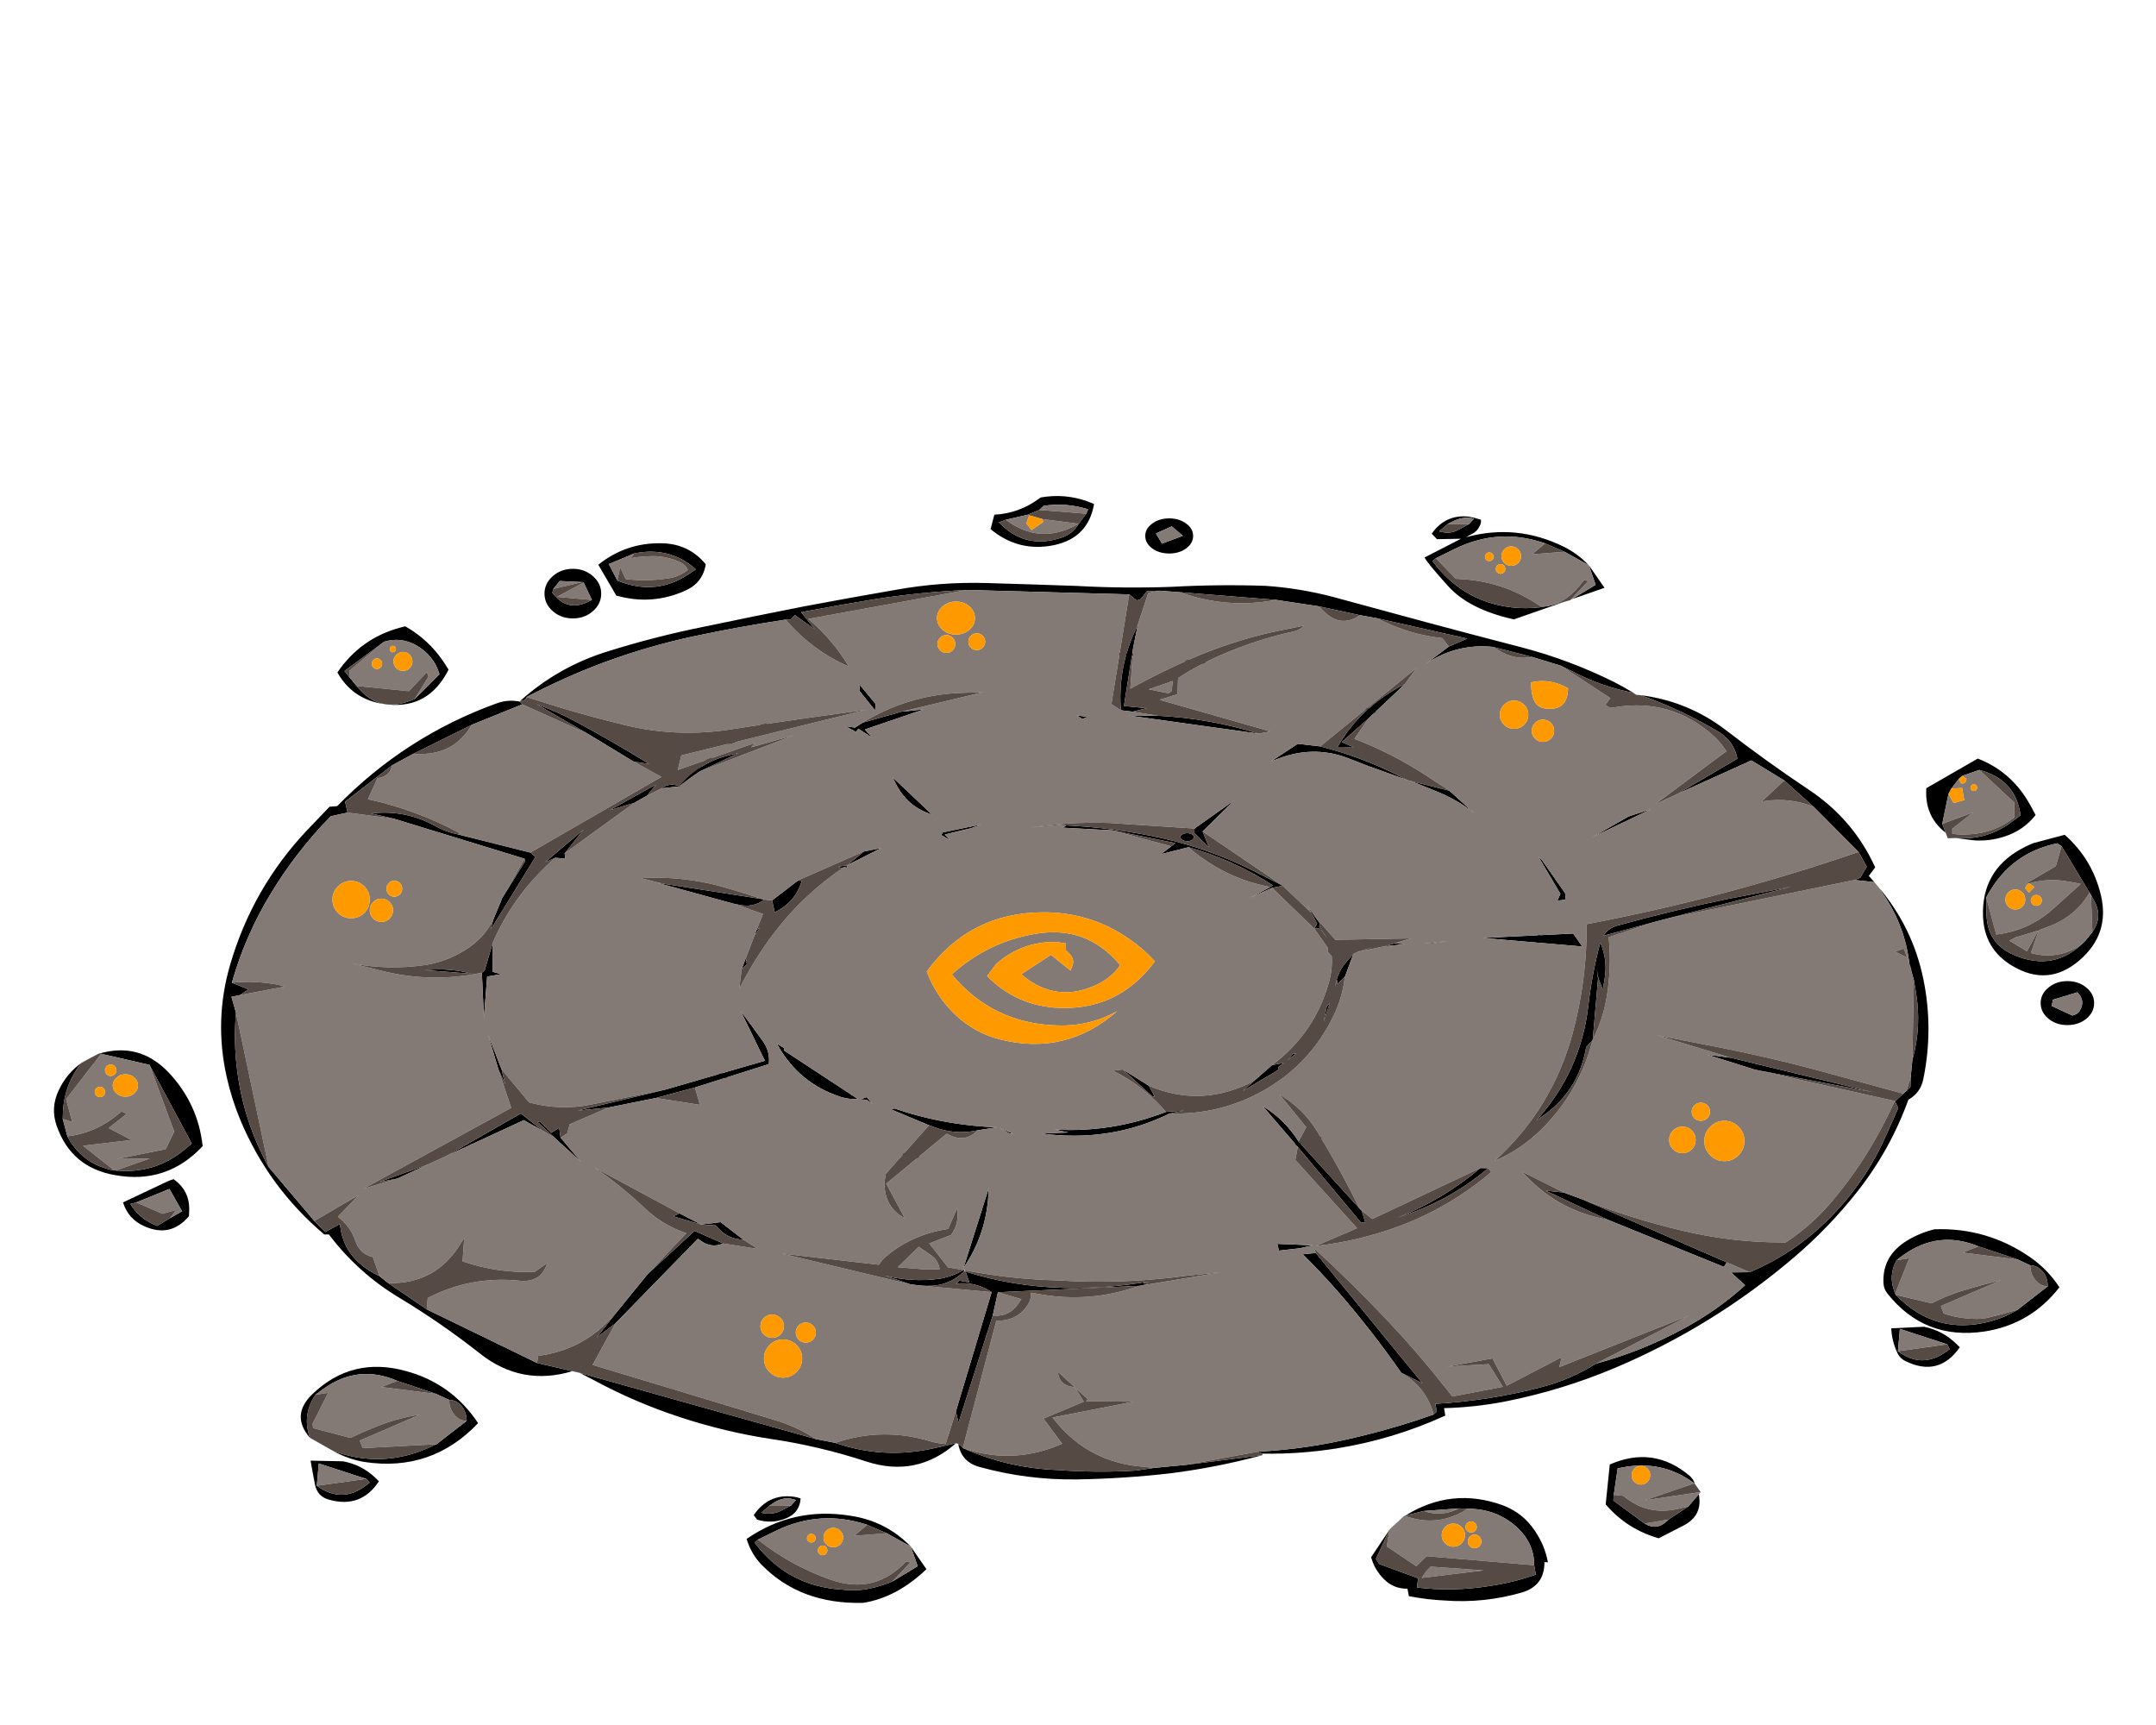 
<svg xmlns="http://www.w3.org/2000/svg" version="1.1" xmlns:xlink="http://www.w3.org/1999/xlink" preserveAspectRatio="none" x="0px" y="0px" width="1000px" height="800px" viewBox="0 0 1000 800">
<defs>
<g id="barren_prop_33_Layer1_0_FILL">
<path fill="#000000" stroke="none" d="
M -230.9 549.6
Q -229.95 555.15 -228.85 560.7 -227.7 566.35 -222.15 567.75 -207.45 571.8 -199.2 559.15 -200.05 558.3 -200.9 557.5 -207.3 551.45 -215.9 549.9
L -230.9 549.6
M -203.5 559.8
Q -204.15 560.3 -204.8 560.8 -216.2 569.8 -228 561.25
L -227.1 550.9 -205.1 558.05 -203.5 559.8
M -160.85 524.3
Q -158.5 527.15 -158.5 531.15
L -172.5 542
Q -173.3 542.3 -174.05 542.65 -196.8 553.7 -220.35 545.15 -213.55 548.9 -206.05 550.2 -174.75 554.95 -153.2 532.2 -165.5 513.7 -186.85 508 -211.8 501.15 -230.15 518.85 -240.2 528.55 -231.2 539 -231.4 538.45 -231.55 537.95 -234.65 527.9 -228.65 519.05 -226.85 517.65 -225 516.35 -208.85 504.7 -190.7 512.6
L -172.65 518.65 -166.6 521.45
Q -163.25 521.45 -160.85 524.3
M -294.45 419.05
L -296.85 419.9 -317.9 429.85
Q -315.4 437.7 -307.85 440.95 -295.8 446.3 -287.3 436.2 -287.25 434.9 -287.2 433.6 -286.85 424.45 -294.45 419.05
M -304.35 439.7
Q -310.8 436.65 -314.5 430.5
L -311.75 429.85 -296.35 423.6 -290.5 433.95 -296.1 437.15 -302.1 440.75
Q -303.25 440.2 -304.35 439.7
M -3.6 567.15
Q -4.45 566.85 -5.3 566.6 -17.95 564.1 -25.35 574.85
L -23.8 576.95
Q -17 579.05 -10.45 576.4 -4.1 573.9 -3.6 567.15
M -15.35 568.7
Q -10.7 566 -5.75 567.9
L -8.1 570.45
Q -9.95 571.4 -11.75 572.35 -16.55 575.1 -21.85 573.75
L -17.9 570.35
Q -16.65 569.5 -15.35 568.7
M -329.65 361.05
L -328 360.9 -305.6 366.05 -286 402.55
Q -287.1 403.45 -288.2 404.4 -302.4 416.8 -321.25 415.05
L -322 414.95
Q -322.85 414.8 -323.65 414.7 -337.15 411.5 -343.7 399.2
L -345.85 391.1
Q -345.8 389.55 -345.75 388.05 -345.2 375.15 -337.15 365.1 -344.15 370.15 -347.75 377.9 -351.55 386 -348.7 394.2 -341.95 413.75 -321.45 417.2 -297.55 421.5 -280.95 403.75 -283.05 384.35 -296.35 370 -310.25 355 -329.65 361.05
M -209.55 190.3
L -213 186.1 -215.2 183.4 -196.8 169.8
Q -189.05 167.5 -182 171.4 -173.8 176 -171.1 184.9
L -182.65 196.45
Q -183.8 196.85 -184.95 197.3 -190.25 199.25 -194.85 198.95 -175.95 200.8 -166.9 182.75 -167.9 181.15 -168.9 179.6 -175.95 168.9 -187 162.65 -188.25 162.95 -189.45 163.3 -207.7 168.25 -218.45 184.05 -211.9 195.75 -198.7 198.4 -197.856 198.541 -197 198.65 -204.093 197.344 -209.55 190.3
M -97.45 134.1
L -89.1 148.4
Q -72.6 153.1 -57.05 146.1 -49 142.5 -47.6 133.9 -55.4 124.45 -67.75 124.15 -84.4 123.7 -97.45 134.1
M -88.6 141.45
L -92.55 133.8 -80.85 128.9
Q -77.85 128.25 -74.8 128.1 -61.8 127.55 -52.2 136.25 -53.2 136.9 -54.15 137.55 -70.15 149.05 -88.6 141.45
M -109.25 136
Q -114.7 136 -118.55 139.4 -122.4 142.75 -122.4 147.5 -122.4 152.25 -118.55 155.65 -114.7 159 -109.25 159 -103.8 159 -99.95 155.65 -96.1 152.25 -96.1 147.5 -96.1 142.75 -99.95 139.4 -103.8 136 -109.25 136
M -104.8 142.15
L -104.25 142.35 -100.4 150.45
Q -100.9 150.7 -101.4 150.9 -111.7 156.45 -118.8 147.05
L -118.25 145.3 -115.35 141.65 -104.8 142.15
M 373.55 565.45
L 375.35 553.2
Q 376.55 552.95 377.8 552.7 396.2 549.2 410.95 560.15
L 411.2 560.45
Q 410.45 558.1 408.65 556.55 391.85 542.5 371.7 551.4
L 369.8 569.9
Q 379.75 581.45 394.4 585.6 400.15 582.6 405.9 579.7 414.9 575.1 413 565.15
L 408.15 570.85 398.95 576.9
Q 398.6 577.2 398.3 577.55 393.45 582.25 387.85 578.75
L 373.35 568.1 373.55 565.45
M 517.45 487.5
L 502.25 488.25
Q 502.55 494.15 505 499.45 506.3 502.25 509 503.5 524.35 510.95 534.05 497 533.2 496.15 532.35 495.35 526.05 489.25 517.45 487.5
M 529.35 497.9
Q 528.5 498.5 527.7 499.1 516.4 507.15 505.35 498.85
L 506.25 488.5 528.25 495.65 529.35 497.9
M 498.65 467.35
Q 498.8 469.95 500.4 472 517.7 493.85 545.5 489.7 566.9 486.4 580.25 469.2 574.8 460.85 566.6 455.2 546.65 441.45 522.35 442.3 515.6 443.9 509.6 447.55 498 454.6 498.65 467.35
M 572.5 461.9
Q 574.85 464.75 574.85 468.75
L 560.85 479.6
Q 554.9 483.25 548.05 485.05 522.6 491.7 504.35 472.7
L 504.05 472.15
Q 503.7 471.3 503.45 470.45 501.05 463.25 504.7 456.65 506.35 455.3 508.1 454.1 524.3 442.65 542.65 450.2
L 561.05 456.35 566.75 459.05
Q 570.1 459.05 572.5 461.9
M 27.25 579.35
L 36.3 583.25 47.5 589.45
Q 36 577.6 19.45 575.15 -6.85 570.9 -28.65 585.9 -26.5 593.05 -21.35 598.25 -3.45 616.3 25.4 615.55 40.85 613.15 54.75 599.95
L 47.5 589.45 50.7 598.55 38.9 605.7
Q 33.8 607.75 28.35 608.95 22.05 610.2 15.55 609.4 -9.7 607.9 -25 587.55
L -23.4 586.25
Q -19.1 584.1 -14.8 582 5.6 572.2 27.25 579.35
M 285.4 572.95
L 301.75 571.75 305.75 571.9
Q 318.55 571.9 327.6 579.6 336.65 587.25 336.65 598.1
L 337.4 602.45
Q 327.05 606.1 316.15 607.7 299.25 610.45 282.25 608.45
L 282.8 604.15 264.7 597.5 263.25 595.15 269.45 581.75 261 594.4
Q 262.65 600.3 267 604.6 271.4 609.05 277.85 609
L 278.55 612.45
Q 286.75 614.05 294.9 614.45 313.4 615.85 331.1 610.7 341.45 607.55 341.4 596.65
L 343 596.75
Q 341.6 588.9 336.9 582.05 331.35 573.8 322.2 570.35 298.45 561.7 276.95 575.05
L 285.4 572.95
M 132.5 105.95
Q 130.95 105.3 129.4 104.7 118.9 100.95 107.8 102.9 107.2 103.35 106.55 103.75 97.5 110.3 86.25 110.9
L 84.5 117.6
Q 97.65 128.5 114.25 124.95 129.8 121.5 132.5 105.95
M 128.9 110.45
L 125.4 115.1
Q 122.55 119.85 117.5 121.5 100.65 127.3 88.35 114.45
L 91.55 113.25 101.8 110.9 107.05 108.7 109.1 106.8
Q 119.65 105.2 129.75 108.4
L 128.9 110.45
M 175.2 115
Q 171.95 112.6 167.35 112.6 162.75 112.6 159.5 115 156.25 117.35 156.25 120.75 156.25 124.15 159.5 126.55 162.75 128.9 167.35 128.9 171.95 128.9 175.2 126.55 178.45 124.15 178.45 120.75 178.45 117.35 175.2 115
M 168.55 116.3
L 173.7 120.7 164 124.3 161.2 119.6 168.55 116.3
M 583.95 327.2
Q 578.8 327.2 575.2 330.2 571.55 333.15 571.55 337.4 571.55 341.65 575.2 344.65 578.8 347.6 583.95 347.6 589.1 347.6 592.75 344.65 596.35 341.65 596.35 337.4 596.35 333.15 592.75 330.2 589.1 327.2 583.95 327.2
M 587.15 342.85
Q 586.7 343 586.3 343.2
L 576.7 338.75 577.2 335.85 588.55 332.4
Q 592.55 336.3 589.6 341.05 588.75 342.45 587.15 342.85
M 533.6 233.4
L 535.15 232.05 543.1 229.25
Q 559.9 233.65 562.25 250.3 560.6 251.5 558.95 252.75 547.1 262.05 532.15 260.85 536.5 261.4 540.9 261.95 548.15 262.35 554.8 260.15 563.55 257.35 569.2 250.2 567.55 246.9 565.7 243.8 557.4 229.85 542.4 224
L 518.5 237.75
Q 518.45 238.85 518.45 239.95 518.45 251.4 527.5 258.4
L 525.9 254.3 528.8 240.35 530.15 237.9 533.6 233.4
M 582.7 259.35
L 568.05 263.25
Q 564.95 264.5 562.05 266.15 544.25 276.25 544.8 296.8 545.25 312.3 558.35 320.1 574.95 330.05 589.45 317.65 603.85 305.35 599.45 287.15 595.45 270.6 582.7 259.35
M 579.25 263.3
L 581.25 264.65 594.25 286.2 594.9 287.3
Q 595.55 288.45 596.2 289.6 600.6 297.3 595.55 304.45
L 592.2 308.6 591.7 309.1
Q 577.75 323 559.3 315.15 546.95 310 546.45 296.65 546.3 292.55 546.3 288.45 546.8 287.45 547.35 286.55 558.1 267.65 579.25 263.3
M -51.25 446.7
Q -50.55 447.15 -49.85 447.65 -45 451.2 -39.5 448.9
L -52.8 443.05 -74.55 463.1 -89.45 481.4 -98.2 492.55 -89.55 485.95 -51.25 446.7
M -49.75 440.1
L -59.8 434.9 -62.65 436.3 -49.75 440.1
M -40.7 439
L -49.7 440.1 -43 440.5
Q -42.35 441.25 -41.65 441.95 -37 446.95 -30.2 447.1
L -40.7 439
M -149 325.1
L -142.55 324 -146.4 322.9 -146.35 309.35 -150.2 322.4 -151.45 323.3 -150.5 344.25 -149 325.1
M -113.05 267.95
L -104.25 256.95 -122.1 272.05 -117.4 270 -112.8 270.4 -113.05 267.95
M -102.4 212.45
L -81.05 225.4 -73.85 226.5
Q -90 216.55 -106.65 207.55 -116.1 202.35 -126.15 198.75
L -102.4 212.45
M -60.9 236.45
Q -64.9 235.35 -68.15 237.8
L -59.9 236.9
Q -60.4 236.65 -60.9 236.45
M -74.85 241.2
L -70.6 236 -92.15 247.95 -80.8 244.55 -74.85 241.2
M -32.4 221.45
Q -33.25 221.65 -34.05 221.85 -49.3 224.7 -59.65 236.4
L -50.3 229.9 -32.4 221.45
M -162.75 259.1
Q -168.1 258.1 -173.05 255.3 -187.05 247.55 -202.85 249.45
L -192.2 251.9 -131.6 270.45 -131.45 271.75 -142 288.65 -146.25 298.95 -147.3 303.2 -126.6 269.6 -128.95 267.6 -162.75 259.1
M -193.15 227.15
L -183.45 221.9 -156.15 208.35 -132.7 198.85 -133.8 197.6
Q -139.3 196.45 -144.6 198.4 -186.95 213.7 -218.55 246.05
L -222.1 246.35
Q -227.35 251.75 -232.5 257.2 -257.85 284.05 -268.2 319.6 -275.75 345.4 -269.75 371.9 -267.5 381.85 -263.65 391.2 -250.6 422.7 -224.55 444.7
L -222.4 444.7
Q -208.85 462.6 -189.6 474.15 -170.15 485.85 -152.3 499.95 -133 515.2 -109.45 508.1
L -125.85 504.3 -177 479.45 -194.9 467.25 -198.95 464
Q -203.3 462.05 -207 459.05 -216.2 451.7 -217.25 439.85
L -224.1 443.55 -229.15 438.45 -250.35 413.4
Q -261.95 392.35 -264.95 368.6 -266.65 355.25 -265.5 341.8
L -267.6 334.45 -263.7 333.7 -259.7 331.05 -267.4 327.95
Q -261.2 306.1 -249.45 286.75 -237.6 267.15 -221.55 250.75
L -213.75 249.05 -214.9 244 -193.15 227.15
M 424.65 459.75
L 425.95 457.65 359.55 428.65 350.4 425.25 342 424.4 370.5 437.75 424.65 459.75
M 68.5 541.5
Q 63.35 542.65 58.25 543.85 34.9 549.1 12.45 541.35
L 3.5 539.6 -106 508.9
Q -102.35 510.8 -98.7 512.7 -80.05 522.7 -59.8 529.35 -39.25 536.15 -18 539.45 5 542.8 27.05 550.05 50.25 557.55 68.5 541.5
M 72.3 461.7
L 72.45 461.1 72.45 461.05 72.4 461.1 71.95 461.2
Q 66.9 464.2 60.85 465.25 47.85 467 35.25 463.7
L 47.4 467.85 52 468.4
Q 53.4 468.45 54.8 468.55 65.1 468.85 72.3 461.7
M 85.5 482.3
L 87.9 471.5 153.35 468.55 154.4 468.4 157.65 467.55 155.05 467.4 158.1 466.5
Q 138 470 117.8 469.45 94.7 468.8 72.9 461.95
L 74.7 467 70.05 466.1 68.4 467.65
Q 69.55 467.5 70.7 467.35 78.6 467.1 85 471.45
L 68.4 526.8 69.65 531.95 85.5 482.3
M 83.5 426
Q 83.6 424.45 83.75 422.95
L 71.95 460.2
Q 82.5 444.75 83.5 426
M 210.6 547.05
L 175.15 551.55 160.35 552.95
Q 156.15 553.55 151.95 554.2 133.8 555.3 115.75 553.95 92.8 553.15 71.75 543.8
L 71.65 543.6 69.5 541.85
Q 71 550.15 79.1 552.45 101.4 558.65 124.65 558.3 146.5 557.95 168.1 555.45 189.65 552.7 210.6 547.05
M 235.35 453.3
L 229.3 453.9
Q 237.95 462.4 245.75 471.35 261.35 489.25 274.95 508.8
L 284.8 513.7 235.35 453.3
M 208.85 212.45
Q 208.25 212.25 207.7 212.1 185.5 205.3 162.15 204.15
L 148 203.95 208.85 212.45
M -176.6 322
Q -177.3 322.05 -177.95 322.1
L -155.95 323.8
Q -166.1 321.1 -176.6 322
M 152.8 161.9
Q 151.7 164.35 150.6 166.85 143.5 183.5 144.95 201.6
L 150.45 202.25 156.85 200.65 146.35 199.6 150.65 172.45 152.8 161.9
M 496.55 283.85
Q 497.85 285.9 499.25 287.95 508.7 302.2 510.65 319.15
L 511.85 322.4 510.95 320.25 512.75 326.7
Q 513.2 329.4 513.65 332.1 516.45 348.15 512.05 363.75
L 511.25 372 511.15 376.3 509.25 378.2 507.85 379.4 504 382.95 505.5 386.1
Q 502.65 392.4 499.85 398.75 490.45 420.15 474 436.8 457.8 453.3 436.6 462.2
L 427.95 462.3 434.5 468.25
Q 421.5 480 406.15 488.25 386.7 498.85 365.35 504.6 353.6 511.95 340.05 515.5 315.9 521.8 290.8 523.25
L 291.5 526.85 290 528.2
Q 271.7 534.65 253.05 539 231.1 544.25 208.5 545.45
L 210.6 546.35
Q 227.8 546.65 244.9 543.95 271.25 539.75 295.4 528.7
L 294.85 525.25
Q 309.1 524.9 323.3 522.15 349.7 516.9 374.4 506.45 419.8 487.2 457.3 455.2 473.4 441.45 486.55 424.8 501.85 405.35 510.2 382.2 515.8 379.05 517.1 372.75 521.9 349.5 517.15 326.3 512.25 302.45 496.55 283.85
M 417 361.35
L 439.1 368.3 493.9 378.75 427.85 362.75 417 361.35
M 366.45 326.05
L 368.5 331.15
Q 368.9 328.5 369.35 325.85 370.75 317.3 367.3 309.35 363.45 323.85 361.75 338.65 358.25 369.05 337.65 391.85 338.75 391.05 339.9 390.25 357.25 378.5 360.75 357.8
L 363.7 354.65 363.8 354.35 366.25 326.1 365.65 321.5 366.45 326.05
M 455.8 283.45
Q 440.75 286.35 425.7 289.25 400.25 294.55 375.05 301.5 371.1 302.65 368.65 306.2
L 392.7 299.7 399.55 297.9 455.8 283.45
M 452.65 234.15
L 466.25 246.35 487.1 267.3 490.9 274.15 487.9 279.25 485.25 280.3 494.4 281.3 491.85 278.4 494.8 274.45
Q 484.75 252.3 464.25 238.6 444.6 225.5 426 211.15 408.25 197.4 386 194.6 404.85 201.25 421.95 211.45 429.2 215.7 430.9 224.05
L 403.15 240.35 437.4 224.85 452.65 234.15
M -167.5 408.1
L -132 391.7 -123.15 396.65 -133.35 388.6 -167.5 408.1
M -198.95 420.35
L -190.7 418.8 -176.5 412.25 -198.95 420.35
M -107 387.25
L -92.8 385.85 -70.7 381.4 -52.65 376.55 -18.35 365.7
Q -17.7 359.9 -21 355.25 -26 348.25 -31.15 341.4 -31.3 341.25 -31.4 341.1
L -20.15 364.15 -66.25 377.5 -107 387.25
M -124.4 392.4
L -125.85 392.3 -118.1 399.5 -105.45 411.05 -114.95 399.8 -115.6 395.25 -119.3 397.6 -124.4 392.4
M -142.3 368.15
L -148.55 352.05 -143.8 368.1 -140.65 375.05 -142.3 368.15
M 93.3 397.85
L 95.1 398 88.8 395.45 93.3 397.85
M 227.6 451.15
L 234 449.75 217.5 449.05 218.25 452.2 227.6 451.15
M 289.9 309.65
L 296.45 308.65 285.4 309.85 289.9 309.65
M 315.3 413.95
L 311.7 413.9
Q 294.35 428.55 273.3 436.9 274.3 436.55 275.3 436.2 297.55 428.95 315.3 413.95
M 211.45 385.65
Q 211.1 385.4 210.75 385.2
L 227 404.1 256.35 439.25 258.3 439.15 256.65 433.7 255.65 432.7 227.35 401.6
Q 221.2 391.7 211.45 385.65
M 14.95 380.9
Q 18.85 382.1 23.05 381.95
L -11.2 359.45 -11.35 358.2 -14.6 356.25
Q -4.75 374.45 14.95 380.9
M 39.85 386.25
L 38.5 386.75 55.95 394.05
Q 56.85 394.35 57.75 394.7 67.9 398.7 78.5 396.4
L 87.45 395
Q 66.05 394.25 45.7 388.15 42.75 387.2 39.85 386.25
M 27.1 381
L 24.1 382.05 27.1 382.25 29.65 384.2 27.1 381
M 61.6 259.5
L 65.7 261.8 63.25 259.2 75.45 256.3 80.15 254.55 62.35 258.25 61.6 259.5
M -29 316.5
L -30.95 321.65 -28.55 319.4 -29 316.5
M -25 306.05
L -22.45 302.45 -24 303.4 -25 306.05
M -3.1 280.8
L -4.6 280.4 -16.85 289.8 -15.6 295.25
Q -6.1 290.75 -3.1 280.8
M -67.8 281.95
L -70.25 281.55 -34.55 291.35
Q -33.6 291.5 -32.65 291.7 -25.95 293.45 -20.4 289.4
L -21.2 289.2 -67.8 281.95
M 16.55 274.35
Q 16.7 274.35 16.85 274.35 18.5 274.95 17.65 273.6
L 13.95 274.1 15.1 274.85 16.55 274.35
M 33.75 265.5
L 25.7 267.1 17.85 273.55 33.75 265.5
M 39.1 232.7
Q 39.75 234 40.4 235.35 45.8 246.35 57.3 249.95
L 39.1 232.7
M 255 313.5
L 256 313.4 261.6 311.5 255 313.5
M 252.75 314.65
Q 250.8 316.75 248.95 319 245.05 323.85 244.35 329.85
L 245.2 326.4 245.3 328.6 248.8 325.3 252.75 314.65
M 271.9 309.7
L 267 311.1 276.8 310.05 271.9 309.7
M 220.5 365.15
L 215.1 366.15 208.35 372.05 201.45 378.2 218.1 368.3 218.05 366.95 220.5 365.15
M 174.35 387.25
L 165.85 387.85
Q 140.8 397.6 114.15 396.05
L 120.6 397.4 108.15 397.9
Q 115.6 398.9 123.2 398.9 146.65 398.9 167.6 388.6
L 174.35 387.25
M 231.4 292.1
L 233.3 295.55 236 300.55 234.6 302.8 234.65 302.8 237.15 302.85 240.5 307.05 236.9 301.85 237.25 300.55 235.2 297.6 231.4 292.1
M 185.8 265.2
L 182.85 257.8 197.6 243.3 179.1 256.45 179 258.45 185.8 265.2
M 160.7 380.8
L 157.85 375.7 145.85 368.2 159.45 380.6 160.7 380.8
M 226.35 360.75
L 224.75 360.95 222.3 363.8 226.35 360.75
M 240.5 338.75
L 238.95 346.15 241.8 337.5 240.5 338.75
M 116.35 254.8
L 116.2 254.8 118 256.05 116.35 254.8
M 175.7 258.6
Q 174.4 258.6 173.5 259.15 172.55 259.7 172.55 260.45 172.55 261.2 173.5 261.75 174.4 262.3 175.7 262.3 177 262.3 177.95 261.75 178.85 261.2 178.85 260.45 178.85 259.7 177.95 259.15 177 258.6 175.7 258.6
M 119.65 255
L 118 256.05 141.25 257.3 170.2 263.2 168.3 264.7 163.5 268.35 176.3 265.1
Q 197.15 270.95 215.45 282.8
L 214.25 283.55 204.9 288.55 215.1 283.95 220 283 219.8 282.85
Q 212.85 279.3 205.9 275.8 186.1 265.95 164.4 261 142.3 256.1 119.65 255
M 129.35 204.7
L 124.55 203.95 127.05 205.65 129.35 204.7
M 53.5 201.2
L 43.25 202.25 25.15 207.35 21.6 209.65 17.3 209 22.05 211.65 23.15 210.15 29.65 214.35 26.2 210.5 53.5 201.2
M 23.95 189.95
L 23.6 192.5 30.95 201.65 31.15 198.65 23.95 189.95
M 293.1 239.95
Q 301.55 243.55 308.8 249.3
L 297.3 238.9 279.75 234.5
Q 286.4 237.2 293.1 239.95
M 251.15 224.15
L 260.25 227.65 277.85 234
Q 275.4 232.75 273 231.55 255.85 223.05 237.4 218.35
L 227 217.15 214.65 225.25
Q 217.25 224.3 219.85 223.35 235.7 217.95 251.15 224.15
M 253.15 218.85
L 247.35 216.35 259.7 205.45 276.65 189.45
Q 267.55 194 259.85 200.85 251.1 208.5 245.3 218.9
L 253.15 218.85
M 358.95 311.15
L 354.75 305.15 312.9 307.2 358.95 311.15
M 363.55 260.5
L 390.85 247.45 380.4 250.85 363.55 260.5
M 340.3 271.15
L 338.6 269.5 348.8 286.7 347.4 289.9 351 289.45 351.3 286.9 340.3 271.15
M 349.05 180.95
Q 351.95 182.35 354.85 183.8 368.1 190.7 382.65 193.5 378.25 190.85 373.7 188.5 353 178.2 330.55 172.35 308.3 166.6 286.15 160.65 264.95 154.9 243.8 149.15 228.15 145 212.1 143.9 190.3 143.15 168.6 144.35 146.6 145.15 124.75 143.95 103.75 143.2 82.8 142.6 61.5 141.95 40.45 145.75 19.35 149.4 -1.65 153.35 -25.1 157.95 -48.45 162.85 -71.1 167.4 -93.1 174.3 -115.8 181.3 -133.6 197.2 -132.4 197.2 -131.5 196.7 -130.65 196.15 -130.65 195.45 -113.55 186.45 -95.5 179.65 -75.05 172.05 -53.7 167.4 -32.3 162.85 -10.55 159.55
L -8.15 159.5 -6.3 157.4 3 164.1 -3.35 156.1
Q 13.45 152.95 30.35 150.15 51.8 146.8 73.55 145.8
L 148.8 147.85 152.3 150.65 153.95 150.15 157.1 146.35 162.7 146.15 171.65 146.8 216.9 150.4 236.8 153.4 255.85 157.5 263.4 158.85 305.65 168.35 297.05 172.05 286.05 180.3
Q 286.9 179.7 287.8 179.15 301.4 170.6 317.5 172.2
L 335.8 176.9 349.05 180.95
M 354.2 150.05
L 369.25 144.8 362 134.35 365.15 143.4 354.2 150.05
M 361.9 134.3
Q 356.95 129.05 350.55 125.85 328.45 114.9 305 121.35 306.35 120.6 307.7 119.85 309.25 119.15 310.35 117.8 311.1 116.8 311.6 115.65 312.1 114.45 311.95 113.25 309.15 112.3 306.35 111.8 295.5 110.6 289.1 119.7
L 291.55 122.25 302.7 122.05 285.8 130.75
Q 287 133.25 296.75 144.05 306.5 154.85 327.2 159.45
L 350.6 151.3 344.55 152.95 342.6 153.35
Q 335.85 154.55 329.1 154.15 304.4 152.45 289.45 132.4
L 291.05 131.1
Q 295.35 128.9 299.75 126.8 320.25 116.7 341.7 124.2
L 350.75 128.1 361.9 134.3
M 308.7 112.75
L 306.35 115.3
Q 304 116.55 301.7 117.8 297.35 120.2 292.6 118.6
L 296.55 115.2
Q 298.05 114.35 299.65 113.65 304.1 111.6 308.7 112.75 Z"/>

<path fill="#837A75" stroke="none" d="
M -227.1 550.9
L -228 561.25 -205.1 558.05 -227.1 550.9
M -198.05 515.45
L -190.7 512.6
Q -208.85 504.7 -225 516.35 -226.85 517.65 -228.65 519.05
L -222.75 518.15 -229.95 532.45 -229.75 534.5 -212.4 539.05
Q -206.25 536.1 -199.95 533.6 -192.2 530.5 -184 528.9 -182.05 528.55 -180.1 528.2
L -208.1 540.3 -206.75 543.8 -172.5 542 -158.5 531.15
Q -161.85 531.15 -164.2 528.3 -166.6 525.45 -166.6 521.45
L -172.65 518.65 -198.05 515.45
M -290.5 433.95
L -296.35 423.6 -311.75 429.85 -299.6 435.1 -293.25 433.35 -296.1 437.15 -290.5 433.95
M -5.75 567.9
Q -10.7 566 -15.35 568.7 -16.65 569.5 -17.9 570.35
L -8.1 570.45 -5.75 567.9
M -319.65 388.5
Q -319.1 388.05 -318.5 387.65
L -316.2 388.75 -324.55 395.35 -314 400.9 -336.45 403.55 -322 414.95 -321.25 415.05 -305.5 409.5 -320.75 409.7 -298.1 405.15 -294.15 397 -305.6 366.05 -328 360.9 -344.3 381.95 -341.45 392.55 -345.85 391.1 -343.7 399.2
Q -330 397.5 -319.65 388.5
M -321.7 366.7
Q -320.95 367.45 -320.95 368.55 -320.95 369.65 -321.7 370.45 -322.5 371.2 -323.6 371.2 -324.7 371.2 -325.45 370.45 -326.25 369.65 -326.25 368.55 -326.25 367.45 -325.45 366.7 -324.7 365.9 -323.6 365.9 -322.5 365.9 -321.7 366.7
M -320.9 379.3
Q -322.65 377.75 -322.65 375.6 -322.65 373.45 -320.9 371.95 -319.2 370.4 -316.8 370.4 -314.4 370.4 -312.65 371.95 -310.95 373.45 -310.95 375.6 -310.95 377.75 -312.65 379.3 -314.4 380.8 -316.8 380.8 -319.2 380.8 -320.9 379.3
M -326.9 380.3
Q -327.6 381 -328.6 381 -329.6 381 -330.3 380.3 -331 379.6 -331 378.6 -331 377.6 -330.3 376.9 -329.6 376.2 -328.6 376.2 -327.6 376.2 -326.9 376.9 -326.2 377.6 -326.2 378.6 -326.2 379.6 -326.9 380.3
M -213 186.1
L -209.55 190.3 -185.3 192.75 -176.95 183.9 -176.2 186 -182.65 196.45 -171.1 184.9
Q -173.8 176 -182 171.4 -189.05 167.5 -196.8 169.8
L -212.8 183.15 -213 186.1
M -193.75 172.15
Q -193.35 171.7 -192.75 171.7 -192.15 171.7 -191.7 172.15 -191.3 172.6 -191.3 173.2 -191.3 173.8 -191.7 174.25 -192.15 174.7 -192.75 174.7 -193.35 174.7 -193.75 174.25 -194.2 173.8 -194.2 173.2 -194.2 172.6 -193.75 172.15
M -188.05 174.55
Q -186.25 174.55 -184.95 175.85 -183.65 177.15 -183.65 178.95 -183.65 180.75 -184.95 182.05 -186.25 183.35 -188.05 183.35 -189.85 183.35 -191.15 182.05 -192.45 180.75 -192.45 178.95 -192.45 177.15 -191.15 175.85 -189.85 174.55 -188.05 174.55
M -201.8 178.3
Q -201.1 177.55 -200.1 177.55 -199.1 177.55 -198.4 178.3 -197.7 179 -197.7 180 -197.7 181 -198.4 181.75 -199.1 182.45 -200.1 182.45 -201.1 182.45 -201.8 181.75 -202.5 181 -202.5 180 -202.5 179 -201.8 178.3
M -87.3 135.25
L -84.75 140.75
Q -74.45 142 -64.25 140.3 -59.65 139.5 -55.95 136.5 -56.9 134.25 -59 133.2 -66.2 129.6 -74.45 130.2 -78.4 130.3 -82.3 131.05
L -80.85 128.9 -92.55 133.8 -88.6 141.45 -87.3 135.25
M -116.6 149
L -100.4 150.45 -104.25 142.35 -116.6 149
M -115.35 141.65
L -118.25 145.3 -104.8 142.15 -115.35 141.65
M 398.95 576.9
L 387.85 578.75
Q 393.45 582.25 398.3 577.55 398.6 577.2 398.95 576.9
M 375.35 553.2
L 373.55 565.45 377.95 565.9
Q 389.25 575.4 403.8 571.85 405.95 571.35 408.15 570.85
L 413 565.15 413.85 564.15 387.85 568 410.95 560.15
Q 396.2 549.2 377.8 552.7 376.55 552.95 375.35 553.2
M 390.45 556.35
Q 390.45 558.15 389.2 559.45 387.95 560.7 386.15 560.7 384.35 560.7 383.1 559.45 381.85 558.15 381.85 556.35 381.85 554.55 383.1 553.3 384.35 552 386.15 552 387.95 552 389.2 553.3 390.45 554.55 390.45 556.35
M 505.35 498.85
L 528.25 495.65 506.25 488.5 505.35 498.85
M 574.85 468.75
Q 571.5 468.75 569.15 465.9 566.75 463.05 566.75 459.05
L 561.05 456.35 535.45 453.1 542.65 450.2
Q 524.3 442.65 508.1 454.1 506.35 455.3 504.7 456.65
L 510.6 455.75 504.05 472.15 504.35 472.7 520.95 476.65
Q 528.6 472.7 536.75 470.35 544.95 467.9 553.25 465.85
L 525.25 477.9 526.6 481.4
Q 534.25 483.9 542.15 483.85 545 483.85 547.75 483.15 554.35 481.55 560.85 479.6
L 574.85 468.75
M 21.25 584.45
L 27.25 579.35
Q 5.6 572.2 -14.8 582 -19.1 584.1 -23.4 586.25 -8.05 598.4 10.45 604.85 30.65 611.9 45.3 596.4
L 47.3 596.8 38.9 605.7 50.7 598.55 47.5 589.45 36.3 583.25 21.25 584.45
M 7 585.25
Q 7 583.4 8.35 582.1 9.65 580.75 11.55 580.75 13.45 580.75 14.8 582.1 16.1 583.4 16.1 585.25 16.1 587.1 14.8 588.45 13.45 589.75 11.55 589.75 9.65 589.75 8.35 588.45 7 587.1 7 585.25
M 2.8 584.15
Q 3.35 584.7 3.35 585.55 3.35 586.4 2.8 587 2.2 587.55 1.35 587.55 0.5 587.55 -0.05 587 -0.65 586.4 -0.65 585.55 -0.65 584.7 -0.05 584.15 0.5 583.55 1.35 583.55 2.2 583.55 2.8 584.15
M 4.4 591.2
Q 4.4 590.25 5.05 589.6 5.7 588.95 6.6 588.95 7.5 588.95 8.15 589.6 8.8 590.25 8.8 591.2 8.8 592.15 8.15 592.8 7.5 593.45 6.6 593.45 5.7 593.45 5.05 592.8 4.4 592.15 4.4 591.2
M 300.85 572.15
Q 301.3 571.95 301.75 571.75
L 285.4 572.95
Q 293.3 575.7 300.85 572.15
M 269.6 581.45
L 268.25 589.35 281.95 598.55 286.8 593.9 336.65 598.1
Q 336.65 587.25 327.6 579.6 318.55 571.9 305.75 571.9 292.15 580.8 276.7 575.25 276.55 575.2 276.4 575.15
L 269.6 581.45
M 299.15 578.8
Q 301.4 578.8 303 580.4 304.55 581.95 304.55 584.15 304.55 586.35 303 587.95 301.4 589.5 299.15 589.5 296.9 589.5 295.35 587.95 293.75 586.35 293.75 584.15 293.75 581.95 295.35 580.4 296.9 578.8 299.15 578.8
M 309.25 578.55
Q 310 579.3 310 580.35 310 581.4 309.25 582.15 308.5 582.9 307.4 582.9 306.3 582.9 305.55 582.15 304.8 581.4 304.8 580.35 304.8 579.3 305.55 578.55 306.3 577.8 307.4 577.8 308.5 577.8 309.25 578.55
M 309 583.9
Q 310.3 583.9 311.25 584.85 312.15 585.75 312.15 587.05 312.15 588.35 311.25 589.3 310.3 590.2 309 590.2 307.7 590.2 306.8 589.3 305.85 588.35 305.85 587.05 305.85 585.75 306.8 584.85 307.7 583.9 309 583.9
M 288.65 598.75
L 286.7 600.7 284.45 604 313.2 600.5 288.65 598.75
M 128.9 110.45
L 129.75 108.4
Q 119.65 105.2 109.1 106.8
L 107.05 108.7 128.9 110.45
M 124.25 115.7
Q 124.8 115.4 125.4 115.1
L 108.65 112.95 108.85 114.35 103.5 118 101.1 114.9 102.4 111.2 101.8 110.9 91.55 113.25
Q 107.15 124.95 124.25 115.7
M 173.7 120.7
L 168.55 116.3 161.2 119.6 164 124.3 173.7 120.7
M 586.3 343.2
Q 586.7 343 587.15 342.85 588.75 342.45 589.6 341.05 592.55 336.3 588.55 332.4
L 577.2 335.85 576.7 338.75 586.3 343.2
M 530.15 237.9
L 535.1 237.65 536.1 243.25 531.15 244.65 528.8 240.35 525.9 254.3 540.15 249 530.55 256.55 530.55 258.9
Q 534.75 259.45 538.95 259.1 550.4 258.35 559.35 251.3
L 559.3 244.4 543.1 229.25 535.15 232.05 537.15 233.4
Q 536.85 235.95 534.6 235.45
L 533.6 233.4 530.15 237.9
M 540.55 239.05
Q 539.9 239.05 539.45 238.6 539 238.15 539 237.5 539 236.85 539.45 236.4 539.9 235.95 540.55 235.95 541.2 235.95 541.65 236.4 542.1 236.85 542.1 237.5 542.1 238.15 541.65 238.6 541.2 239.05 540.55 239.05
M 557.05 308.45
L 565.2 313.4 570.45 303.75 559.9 306.95 557.05 308.45
M 594.9 287.3
L 594.25 286.2
Q 587.3 297.75 574.4 302.2 572.55 302.9 570.7 303.65
L 567 314.15
Q 577.75 317.2 587.6 312.05 589.85 310.85 591.7 309.1
L 592.2 308.6 595.55 304.45 594.9 287.3
M 581.25 264.65
L 579.25 263.3
Q 558.1 267.65 547.35 286.55 546.8 287.45 546.3 288.45
L 550.95 305.6
Q 566.35 303.75 577.7 293.35 583.9 287.7 590.15 282.15 587.3 281.45 584.4 281.05 575.2 279.35 566.3 281.85
L 568.65 283.6 566.1 286.15 564.35 284 565.7 282 564.15 282.35 578.6 273.85 581.25 264.65
M 567 289.75
Q 567 288.7 567.75 288 568.5 287.25 569.55 287.25 570.6 287.25 571.35 288 572.1 288.7 572.1 289.75 572.1 290.8 571.35 291.55 570.6 292.25 569.55 292.25 568.5 292.25 567.75 291.55 567 290.8 567 289.75
M 556.55 292.65
Q 555.2 291.3 555.2 289.35 555.2 287.4 556.55 286.05 557.9 284.7 559.8 284.7 561.7 284.7 563.05 286.05 564.4 287.4 564.4 289.35 564.4 291.3 563.05 292.65 561.7 294 559.8 294 557.9 294 556.55 292.65
M -193.15 227.15
Q -193.95 231.75 -198.55 232.85 -199.2 232.95 -199.85 233.05
L -204.3 242.85
Q -181.7 247.75 -161.45 258.75
L -162.75 259.1 -128.95 267.6 -68.15 232.5 -81.05 225.4 -102.4 212.45 -132.7 198.85 -156.15 208.35
Q -164 221.8 -179.5 221.85 -181.5 221.85 -183.45 221.9
L -193.15 227.15
M 51.2 450.4
L 41.45 459.9 54 460.9 60.85 460.9
Q 60.35 456.7 56.85 454.3 54 452.35 51.2 450.4
M 85.5 482.3
Q 93.3 483.1 97.6 476.45 98.2 475.55 98.8 474.7
L 87.9 471.5 85.5 482.3
M 168.5 192.65
L 169 188 157.85 191.9 167.1 193.75 168.5 192.65
M 349.05 180.95
L 335.8 176.9
Q 327.25 178.45 319.9 173.65 318.7 172.9 317.5 172.2 301.4 170.6 287.8 179.15 286.9 179.7 286.05 180.3
L 297.05 172.05 294.05 168.15
Q 280 166.65 267 160.5 265.2 159.65 263.4 158.85
L 255.85 157.5
Q 246.95 163.55 239.2 155.8 238 154.6 236.8 153.4
L 216.9 150.4
Q 194.25 154.7 172.55 146.95 172.1 146.85 171.65 146.8
L 162.7 146.15 157.65 147.1 152.8 161.9 150.65 172.45 149.3 191.6
Q 162.45 184.35 176.35 178.2 195.1 169.9 215.15 165.35 222.5 163.85 229.85 162.35 227.85 164.5 225.05 165.05 207.9 168.8 191.65 175.85 181.05 180.4 171.45 186.7
L 171.2 194.15 162.9 196.75 214.25 211.4 208.85 212.45 148 203.95 162.15 204.15 150.45 202.25 144.95 201.6 140.55 198.75 148.8 147.85 73.55 145.8 -0.1 159.25
Q 0.7 159.85 1.5 160.55 11.75 169.6 18.65 181.2 18.65 181.25 18.65 181.3 1.6 173.8 -10.55 159.55 -32.3 162.85 -53.7 167.4 -75.05 172.05 -95.5 179.65 -113.55 186.45 -130.65 195.45 -108.05 202.9 -85 208.5 -61.6 214.15 -37.55 210.7 -17.4 207.55 2.85 204.7 14.9 203 26.95 201.35
L -58.95 222.55 -60.6 229.3 -24.7 216.75 -26.6 218.8 -6.75 213.2 -50.3 229.9 -59.65 236.4 -59.9 236.9 -68.15 237.8 -74.85 241.2 -80.8 244.55 -113.05 267.95 -112.8 270.4 -117.4 270
Q -135.4 285.6 -145.35 307.05 -145.85 308.2 -146.35 309.35
L -146.4 322.9 -142.55 324 -149 325.1 -150.5 344.25 -151.45 323.3
Q -174.9 328.25 -198.05 322.4 -204.9 320.7 -211.75 319 -194.55 322.25 -177.35 319.7 -166.45 317.85 -157.3 311.55 -150.2 306.6 -146.25 298.95
L -142 288.65 -131.6 270.45 -192.2 251.9 -213.75 249.05 -221.55 250.75
Q -237.6 267.15 -249.45 286.75 -261.2 306.1 -267.4 327.95 -256.15 326.8 -245.1 329.1 -244 329.4 -242.9 329.75
L -263.7 333.7 -267.6 334.45 -265.5 341.8 -250.35 413.4 -229.15 438.45 -208.6 426.45 -218.25 436.45
Q -217.45 437.15 -216.65 437.85 -212.05 441.9 -210.1 447.75 -208.1 453.75 -202 455.2
L -198.95 464 -194.9 467.25
Q -173 467.85 -161.45 449.2 -160.55 447.75 -159.65 446.35
L -160.4 457.15
Q -144.15 462.8 -126.9 462
L -121.15 458
Q -124.05 467.4 -134.5 466.1 -156.75 463.95 -176.55 474.15
L -177 479.45 -125.85 504.3 -125.3 501
Q -104.9 498.35 -91.2 483.25 -90.35 482.3 -89.45 481.4
L -74.55 463.1 -56.6 444.1
Q -67.4 440.55 -75.7 432.7 -86.7 422.2 -99.25 413.65
L -59.8 434.9 -49.75 440.1 -49.7 440.1 -40.7 439 -30.2 447.1 -23.45 451.4 -39.5 448.9
Q -45 451.2 -49.85 447.65 -50.55 447.15 -51.25 446.7
L -89.55 485.95 -100.1 505.2
Q -79.2 511.5 -58.3 517.8 -37.15 524.2 -15.95 530.65 -5.6 533.7 3.5 539.6
L 12.45 541.35
Q 34.45 533.85 56.8 540.7 60.1 541.65 63.65 541.9
L 68.4 526.8 85 471.45 52 468.4 47.4 467.85 -12.45 453.55 32.7 458.75
Q 33.2 457.95 33.75 457.25 34.3 456.45 35 455.8 47.4 444.75 64.8 442.15
L 69.05 432.5
Q 69.1 433.15 69.15 433.8 69.15 434.45 69.2 435.15 69.4 440.6 66.15 444.95
L 56.05 448.85 64.75 459.95 71.95 461.2 72.4 461.1 71.95 460.2 83.75 422.95
Q 83.6 424.45 83.5 426 82.5 444.75 71.95 460.2
L 72.45 461.05 72.45 461.1 72.55 461.3
Q 94 465.5 115.75 466 122.1 466.4 128.45 466.55 152.05 467.05 175.4 463.85 183.5 463 191.65 462.2
L 154.4 468.4 153.35 468.55
Q 130.25 476.75 106.2 472.2 104.7 471.95 103.2 471.7 103.45 474.6 101.9 477.1 100.05 480.2 97.05 482.15 92.55 485 87.2 484.6
L 71.65 543.6 71.75 543.8
Q 93.45 551.3 114.9 542.95 116.3 542.35 117.7 541.75
L 109.05 530.1 127.75 522.25 123.8 515.8 129.55 521.1 128.75 522.1 150.8 522.25 113.25 529.6
Q 128.15 549.15 152.3 552.15 156.3 552.55 160.35 552.95
L 175.15 551.55 208.5 545.45
Q 231.1 544.25 253.05 539 271.7 534.65 290 528.2 286.7 515.85 275.65 509.3 275.3 509.05 274.95 508.8 261.35 489.25 245.75 471.35 237.95 462.4 229.3 453.9
L 235.35 453.3 234.55 451.1
Q 251.85 466.9 268.05 484.05 282.3 499.1 295.1 515.3 296.9 517.55 298.7 519.85
L 322.1 515.35 315.6 504.85 296.5 505.95 317.3 502.2 323.9 514.85 349.45 501.6 348.25 506.25 408.6 482.25 365.35 504.6
Q 386.7 498.85 406.15 488.25 421.5 480 434.5 468.25
L 427.95 462.3 436.6 462.2 425.95 457.65 424.65 459.75 370.5 437.75
Q 348.5 433.95 332.85 417.55 331.85 416.5 330.9 415.5
L 350.4 425.25 359.55 428.65
Q 381.6 437.3 404.75 442.8 427.95 448.4 451.75 448.4 452.5 448.4 453.25 448.45 464.75 440.9 473.7 430.55 484.8 417.65 493.35 403.15 499.15 393.25 503.9 382.8
L 439.1 368.3 417 361.35 427.85 362.75 393.6 352.3
Q 408.45 355.2 423.3 358.1 444.85 362.4 466.05 368 486.95 373.7 507.85 379.4
L 509.25 378.2 511.25 372 512.05 363.75 512.75 326.7 510.95 320.25 509.25 316.1 504.1 313.55 508.05 312.1 510.65 319.15
Q 508.7 302.2 499.25 287.95 497.85 285.9 496.55 283.85
L 494.4 281.3 485.25 280.3 399.55 297.9 392.7 299.7 371.2 306.8
Q 372.65 321.3 370.1 335.55 368.3 345.45 363.8 354.35
L 363.7 354.65
Q 357.6 378.3 340.45 395.5 330.85 405.15 318.4 410.55 345.05 386.25 354.5 351.35 361.15 326.6 361 300.8 425.3 288.55 487.1 267.3
L 466.25 246.35
Q 455.3 242 443.65 243.7 442.9 243.8 442.15 243.9
L 452.65 234.15 437.4 224.85 403.15 240.35 392.7 245.25 425.8 220.6
Q 424.65 218.9 423.4 217.3 421.55 214.95 419.35 213.05 400.1 196.05 374.5 200.15 373.15 200.3 371.85 200.5
L 369.65 199.15 371.95 195.95 349.05 180.95
M 336 195.4
Q 335.1 192.1 335.25 188.65 343 186.9 350.3 190.35 351.3 190.85 352.35 191.4 352.15 202.4 341.3 200.7 337.2 199.95 336 195.4
M 345.9 211.1
Q 345.9 213.25 344.4 214.75 342.85 216.25 340.7 216.25 338.55 216.25 337.05 214.75 335.5 213.25 335.5 211.1 335.5 208.95 337.05 207.45 338.55 205.95 340.7 205.95 342.85 205.95 344.4 207.45 345.9 208.95 345.9 211.1
M 332 199.05
Q 333.9 200.95 333.9 203.65 333.9 206.35 332 208.3 330.05 210.2 327.3 210.2 324.55 210.2 322.65 208.3 320.7 206.35 320.7 203.65 320.7 200.95 322.65 199.05 324.55 197.1 327.3 197.1 330.05 197.1 332 199.05
M 338.6 269.5
L 340.3 271.15 351.3 286.9 351 289.45 347.4 289.9 348.8 286.7 338.6 269.5
M 390.85 247.45
L 363.55 260.5 380.4 250.85 390.85 247.45
M 354.75 305.15
L 358.95 311.15 312.9 307.2 354.75 305.15
M 410.95 390.8
Q 409.7 389.55 409.7 387.8 409.7 386.05 410.95 384.85 412.2 383.6 413.95 383.6 415.7 383.6 416.95 384.85 418.2 386.05 418.2 387.8 418.2 389.55 416.95 390.8 415.7 392 413.95 392 412.2 392 410.95 390.8
M 418.3 394.75
Q 421 392 424.85 392 428.7 392 431.45 394.75 434.15 397.5 434.15 401.35 434.15 405.2 431.45 407.95 428.7 410.7 424.85 410.7 421 410.7 418.3 407.95 415.55 405.2 415.55 401.35 415.55 397.5 418.3 394.75
M 282.05 182
L 276.65 189.45 259.7 205.45 253.25 214.85
Q 270.9 221.6 286.85 232.05 292.05 235.45 297.3 238.9
L 308.8 249.3
Q 301.55 243.55 293.1 239.95 286.4 237.2 279.75 234.5
L 277.85 234 260.25 227.65 261.6 228.5 251.15 224.15
Q 235.7 217.95 219.85 223.35 217.25 224.3 214.65 225.25
L 227 217.15 237.4 218.35 282.05 182
M 23.6 192.5
L 23.95 189.95 31.15 198.65 30.95 201.65 23.6 192.5
M 74.7 153.45
Q 77.25 155.7 77.25 158.85 77.25 162 74.7 164.25 72.1 166.5 68.45 166.5 64.8 166.5 62.25 164.25 59.65 162 59.65 158.85 59.65 155.7 62.25 153.45 64.8 151.2 68.45 151.2 72.1 151.2 74.7 153.45
M 66.95 167.95
Q 68.15 169.15 68.15 170.85 68.15 172.55 66.95 173.8 65.7 175 64 175 62.3 175 61.1 173.8 59.85 172.55 59.85 170.85 59.85 169.15 61.1 167.95 62.3 166.7 64 166.7 65.7 166.7 66.95 167.95
M 74.2 169.8
Q 74.2 168.2 75.35 167.05 76.5 165.9 78.1 165.9 79.7 165.9 80.85 167.05 82 168.2 82 169.8 82 171.4 80.85 172.55 79.7 173.7 78.1 173.7 76.5 173.7 75.35 172.55 74.2 171.4 74.2 169.8
M 70.5 193.55
Q 75.8 193.35 81.1 193.2
L 43.25 202.25 53.5 201.2 26.2 210.5 29.65 214.35 23.15 210.15 22.05 211.65 17.3 209 21.6 209.65 25.15 207.35
Q 46.05 194.55 70.5 193.55
M 124.55 203.95
L 129.35 204.7 127.05 205.65 124.55 203.95
M 118 256.05
L 116.2 254.8 103.05 255.95
Q 121 253.3 139.4 253.85 159.25 255.1 179.1 256.45
L 197.6 243.3 182.85 257.8 219.8 282.85 220 283 233.3 295.55 231.4 292.1 235.2 297.6 244.4 308.05 279.35 307.4 271.9 309.7 276.8 310.05 267 311.1 256 313.4 255 313.5 252.75 314.65 248.8 325.3
Q 247.7 334.85 243.55 343.35 232.8 365.6 211.4 377.8 191.1 389.3 167.6 388.6 146.65 398.9 123.2 398.9 115.6 398.9 108.15 397.9
L 120.6 397.4 114.15 396.05
Q 140.8 397.6 165.85 387.85 156.9 377.35 144.8 370.6 143.05 369.65 141.3 368.75
L 145.85 368.2 157.85 375.7
Q 180.65 385.5 203.35 375.15 206 373.9 208.35 372.05
L 215.1 366.15
Q 234.9 351.3 241.45 327.7 243.1 321.9 242.75 315.7
L 240.9 313.65 240.8 311.6 234.65 302.8 234.6 302.8 215.1 283.95 204.9 288.55 214.25 283.55
Q 193.4 279.65 177.1 265.8 176.7 265.45 176.3 265.1
L 163.5 268.35 168.3 264.7 141.25 257.3 118 256.05
M 40.4 235.35
Q 39.75 234 39.1 232.7
L 57.3 249.95
Q 45.8 246.35 40.4 235.35
M 25.7 267.1
L 33.75 265.5 17.85 273.55 17.65 273.6
Q 18.5 274.95 16.85 274.35 16.7 274.35 16.55 274.35 -2.35 287 -16 305 -25.2 317.2 -32.05 330.75
L -30.95 321.65 -29 316.5 -25 306.05 -24 303.4 -21.05 296.05 -34.55 291.35 -70.25 281.55 -67.8 281.95 -77.7 279.45
Q -56.2 278.2 -35.6 284.7 -28.4 286.85 -21.2 289.2
L -20.4 289.4 -16.85 289.8 -4.6 280.4 25.7 267.1
M 65.7 261.8
L 61.6 259.5 62.35 258.25 80.15 254.55 75.45 256.3 63.25 259.2 65.7 261.8
M 68.05 342.7
Q 59.15 334.15 54.9 322.75 74.95 295.45 108.8 295.3 130.85 295.2 148.75 307.65 155.35 312.15 160.7 318.05 143.05 341.85 113.55 339.45 95.5 337.75 82.9 324.85
L 87.15 319.2
Q 99.15 308.75 114.85 309.05 117.1 309.35 119.4 309.7
L 119.45 312.85
Q 120.5 313.8 121.45 314.9 122.1 315.65 122.5 316.65 123.2 318.5 122.35 320.4 121.95 321.35 121.55 322.3
L 112.5 315.05 98.7 324.05
Q 115.4 338.25 135 328.25 140.95 325.2 144.6 319.8 129.3 301.35 105.75 305.2 83.45 308.8 66.5 324.1 85.55 346.9 115.2 347.75 130.25 348.35 143.2 341.15 119.5 361.95 88.9 354.25 77.05 351.25 68.05 342.7
M 24.1 382.05
L 27.1 381 29.65 384.2 27.1 382.25 24.1 382.05
M 38.5 386.75
L 39.85 386.25
Q 42.75 387.2 45.7 388.15 66.05 394.25 87.45 395
L 78.5 396.4
Q 72.85 402.3 65.3 398.55 64.7 398.25 64.1 398
L 36.1 421.15 44.75 437.25
Q 35.5 432.15 35.3 421.55 35.3 420.75 35.4 419.95 35.6 418.3 35.85 416.65
L 55.95 394.05 38.5 386.75
M 23.05 381.95
Q 18.85 382.1 14.95 380.9 -4.75 374.45 -14.6 356.25
L -11.35 358.2 -11.2 359.45 23.05 381.95
M 210.75 385.2
Q 211.1 385.4 211.45 385.65 221.2 391.7 227.35 401.6
L 230.9 394.95 218.5 379.75
Q 229.45 386.2 236.05 397 246.7 414.5 255.65 432.7
L 256.65 433.7 261.55 437.55 311.7 413.9 315.3 413.95 316.75 415.75
Q 297.45 432.15 273.9 440.9 255.25 447.8 235.35 450.05
L 254.5 441.8 225.85 410.15 227 404.1 210.75 385.2
M 296.45 308.65
L 289.9 309.65 285.4 309.85 296.45 308.65
M 234 449.75
L 227.6 451.15 218.25 452.2 217.5 449.05 234 449.75
M 95.1 398
L 93.3 397.85 88.8 395.45 95.1 398
M 2.1 486.9
Q 3.45 488.25 3.45 490.2 3.45 492.15 2.1 493.5 0.75 494.85 -1.2 494.85 -3.15 494.85 -4.5 493.5 -5.85 492.15 -5.85 490.2 -5.85 488.25 -4.5 486.9 -3.15 485.55 -1.2 485.55 0.75 485.55 2.1 486.9
M 121.1 515.1
Q 116.1 513.7 115.75 508.4
L 123.65 515.65
Q 122.35 515.35 121.1 515.1
M 409.75 396.5
Q 411.55 398.3 411.55 400.85 411.55 403.4 409.75 405.2 407.95 407 405.4 407 402.85 407 401.05 405.2 399.25 403.4 399.25 400.85 399.25 398.3 401.05 396.5 402.85 394.7 405.4 394.7 407.95 394.7 409.75 396.5
M -205.95 283.3
Q -203.45 285.8 -203.45 289.4 -203.45 293 -205.95 295.55 -208.5 298.05 -212.1 298.05 -215.7 298.05 -218.2 295.55 -220.75 293 -220.75 289.4 -220.75 285.8 -218.2 283.3 -215.7 280.75 -212.1 280.75 -208.5 280.75 -205.95 283.3
M -189.45 281.75
Q -188.4 282.8 -188.4 284.35 -188.4 285.9 -189.45 287 -190.55 288.05 -192.05 288.05 -193.55 288.05 -194.6 287 -195.7 285.9 -195.7 284.35 -195.7 282.8 -194.6 281.75 -193.55 280.65 -192.05 280.65 -190.55 280.65 -189.45 281.75
M -201.85 290.55
Q -200.3 288.95 -198.05 288.95 -195.8 288.95 -194.2 290.55 -192.65 292.1 -192.65 294.35 -192.65 296.6 -194.2 298.2 -195.8 299.75 -198.05 299.75 -200.3 299.75 -201.85 298.2 -203.45 296.6 -203.45 294.35 -203.45 292.1 -201.85 290.55
M -148.55 352.05
L -142.3 368.15 -129.55 383.45
Q -115.2 387.4 -100.75 384.45 -83.5 380.95 -66.25 377.5
L -20.15 364.15 -31.4 341.1
Q -31.3 341.25 -31.15 341.4 -26 348.25 -21 355.25 -17.7 359.9 -18.35 365.7
L -52.65 376.55 -50.3 384.6 -70.7 381.4 -92.8 385.85 -110.7 393.6 -111.85 397.8 -114.95 399.8 -105.45 411.05 -118.1 399.5 -123.15 396.65 -132 391.7 -167.5 408.1 -176.5 412.25 -190.7 418.8 -206.4 423.5 -137.85 386 -143.8 368.1 -148.55 352.05
M -22.25 487.25
Q -22.25 485 -20.65 483.45 -19.05 481.85 -16.8 481.85 -14.55 481.85 -12.95 483.45 -11.35 485 -11.35 487.25 -11.35 489.5 -12.95 491.1 -14.55 492.65 -16.8 492.65 -19.05 492.65 -20.65 491.1 -22.25 489.5 -22.25 487.25
M -2.9 502.25
Q -2.9 505.9 -5.5 508.5 -8.1 511.1 -11.75 511.1 -15.4 511.1 -18 508.5 -20.6 505.9 -20.6 502.25 -20.6 498.6 -18 496 -15.4 493.4 -11.75 493.4 -8.1 493.4 -5.5 496 -2.9 498.6 -2.9 502.25
M 118 256.05
L 119.65 255 116.35 254.8 118 256.05
M 306.35 115.3
L 308.7 112.75
Q 304.1 111.6 299.65 113.65 298.05 114.35 296.55 115.2
L 306.35 115.3
M 335.7 129.25
L 341.7 124.2
Q 320.25 116.7 299.75 126.8 295.35 128.9 291.05 131.1
L 300.3 140.65
Q 322 141.2 339.75 153.5
L 342.6 153.35 344.55 152.95
Q 349.8 151.4 353.95 147.7 357.2 144.75 359.75 141.25
L 361.75 141.65 353.35 150.55 354.2 150.05 365.15 143.4 362 134.35 361.9 134.3 350.75 128.1 335.7 129.25
M 329.25 126.95
Q 330.55 128.25 330.55 130.1 330.55 131.95 329.25 133.3 327.9 134.6 326 134.6 324.1 134.6 322.8 133.3 321.45 131.95 321.45 130.1 321.45 128.25 322.8 126.95 324.1 125.6 326 125.6 327.9 125.6 329.25 126.95
M 314.4 129
Q 314.95 128.4 315.8 128.4 316.65 128.4 317.25 129 317.8 129.55 317.8 130.4 317.8 131.25 317.25 131.85 316.65 132.4 315.8 132.4 314.95 132.4 314.4 131.85 313.8 131.25 313.8 130.4 313.8 129.55 314.4 129
M 321.05 133.8
Q 321.95 133.8 322.6 134.45 323.25 135.1 323.25 136.05 323.25 137 322.6 137.65 321.95 138.3 321.05 138.3 320.15 138.3 319.5 137.65 318.85 137 318.85 136.05 318.85 135.1 319.5 134.45 320.15 133.8 321.05 133.8 Z"/>

<path fill="#564A44" stroke="none" d="
M -204.8 560.8
Q -204.15 560.3 -203.5 559.8
L -205.1 558.05 -228 561.25
Q -216.2 569.8 -204.8 560.8
M -184 528.9
Q -192.2 530.5 -199.95 533.6 -206.25 536.1 -212.4 539.05
L -229.75 534.5 -229.95 532.45 -222.75 518.15 -228.65 519.05
Q -234.65 527.9 -231.55 537.95 -231.4 538.45 -231.2 539
L -220.35 545.15
Q -196.8 553.7 -174.05 542.65 -173.3 542.3 -172.5 542
L -206.75 543.8 -208.1 540.3 -180.1 528.2
Q -182.05 528.55 -184 528.9
M -190.7 512.6
L -198.05 515.45 -172.65 518.65 -190.7 512.6
M -158.5 531.15
Q -158.5 527.15 -160.85 524.3 -163.25 521.45 -166.6 521.45 -166.6 525.45 -164.2 528.3 -161.85 531.15 -158.5 531.15
M -314.5 430.5
Q -310.8 436.65 -304.35 439.7 -303.25 440.2 -302.1 440.75
L -296.1 437.15 -293.25 433.35 -299.6 435.1 -311.75 429.85 -314.5 430.5
M -11.75 572.35
Q -9.95 571.4 -8.1 570.45
L -17.9 570.35 -21.85 573.75
Q -16.55 575.1 -11.75 572.35
M -288.2 404.4
Q -287.1 403.45 -286 402.55
L -305.6 366.05 -294.15 397 -298.1 405.15 -320.75 409.7 -305.5 409.5 -321.25 415.05
Q -302.4 416.8 -288.2 404.4
M -329.65 361.05
L -337.15 365.1
Q -345.2 375.15 -345.75 388.05 -345.8 389.55 -345.85 391.1
L -341.45 392.55 -344.3 381.95 -328 360.9 -329.65 361.05
M -318.5 387.65
Q -319.1 388.05 -319.65 388.5 -330 397.5 -343.7 399.2 -337.15 411.5 -323.65 414.7 -322.85 414.8 -322 414.95
L -336.45 403.55 -314 400.9 -324.55 395.35 -316.2 388.75 -318.5 387.65
M -184.95 197.3
Q -183.8 196.85 -182.65 196.45
L -176.2 186 -176.95 183.9 -185.3 192.75 -209.55 190.3
Q -204.093 197.344 -197 198.65 -196.95 198.688 -196.9 198.7 -195.9 198.9 -194.85 198.95 -190.25 199.25 -184.95 197.3
M -213 186.1
L -212.8 183.15 -196.8 169.8 -215.2 183.4 -213 186.1
M -84.75 140.75
L -87.3 135.25 -88.6 141.45
Q -70.15 149.05 -54.15 137.55 -53.2 136.9 -52.2 136.25 -61.8 127.55 -74.8 128.1 -77.85 128.25 -80.85 128.9
L -82.3 131.05
Q -78.4 130.3 -74.45 130.2 -66.2 129.6 -59 133.2 -56.9 134.25 -55.95 136.5 -59.65 139.5 -64.25 140.3 -74.45 142 -84.75 140.75
M -104.25 142.35
L -104.8 142.15 -118.25 145.3 -118.8 147.05
Q -111.7 156.45 -101.4 150.9 -100.9 150.7 -100.4 150.45
L -116.6 149 -104.25 142.35
M 413.85 564.15
L 411.2 560.45 410.95 560.15 387.85 568 413.85 564.15
M 377.95 565.9
L 373.55 565.45 373.35 568.1 387.85 578.75 398.95 576.9 408.15 570.85
Q 405.95 571.35 403.8 571.85 389.25 575.4 377.95 565.9
M 527.7 499.1
Q 528.5 498.5 529.35 497.9
L 528.25 495.65 505.35 498.85
Q 516.4 507.15 527.7 499.1
M 542.65 450.2
L 535.45 453.1 561.05 456.35 542.65 450.2
M 520.95 476.65
L 504.35 472.7
Q 522.6 491.7 548.05 485.05 554.9 483.25 560.85 479.6 554.35 481.55 547.75 483.15 545 483.85 542.15 483.85 534.25 483.9 526.6 481.4
L 525.25 477.9 553.25 465.85
Q 544.95 467.9 536.75 470.35 528.6 472.7 520.95 476.65
M 503.45 470.45
Q 503.7 471.3 504.05 472.15
L 510.6 455.75 504.7 456.65
Q 501.05 463.25 503.45 470.45
M 574.85 468.75
Q 574.85 464.75 572.5 461.9 570.1 459.05 566.75 459.05 566.75 463.05 569.15 465.9 571.5 468.75 574.85 468.75
M 47.3 596.8
L 45.3 596.4
Q 30.65 611.9 10.45 604.85 -8.05 598.4 -23.4 586.25
L -25 587.55
Q -9.7 607.9 15.55 609.4 22.05 610.2 28.35 608.95 33.8 607.75 38.9 605.7
L 47.3 596.8
M 36.3 583.25
L 27.25 579.35 21.25 584.45 36.3 583.25
M 276.95 575.05
L 276.4 575.15
Q 276.55 575.2 276.7 575.25 292.15 580.8 305.75 571.9
L 301.75 571.75
Q 301.3 571.95 300.85 572.15 293.3 575.7 285.4 572.95
L 276.95 575.05
M 268.25 589.35
L 269.6 581.45 269.45 581.75 263.25 595.15 264.7 597.5 282.8 604.15 282.25 608.45
Q 299.25 610.45 316.15 607.7 327.05 606.1 337.4 602.45
L 336.65 598.1 286.8 593.9 281.95 598.55 268.25 589.35
M 286.7 600.7
L 288.65 598.75 313.2 600.5 284.45 604 286.7 600.7
M 125.4 115.1
Q 124.8 115.4 124.25 115.7 107.15 124.95 91.55 113.25
L 88.35 114.45
Q 100.65 127.3 117.5 121.5 122.55 119.85 125.4 115.1
M 125.4 115.1
L 128.9 110.45 107.05 108.7 101.8 110.9 102.4 111.2 108.65 112.95 125.4 115.1
M 543.1 229.25
L 559.3 244.4 559.35 251.3
Q 550.4 258.35 538.95 259.1 534.75 259.45 530.55 258.9
L 530.55 256.55 540.15 249 525.9 254.3 527.5 258.4 528.45 260.95 532.15 260.85
Q 547.1 262.05 558.95 252.75 560.6 251.5 562.25 250.3 559.9 233.65 543.1 229.25
M 590.15 282.15
Q 583.9 287.7 577.7 293.35 566.35 303.75 550.95 305.6
L 546.3 288.45
Q 546.3 292.55 546.45 296.65 546.95 310 559.3 315.15 577.75 323 591.7 309.1 589.85 310.85 587.6 312.05 577.75 317.2 567 314.15
L 570.7 303.65
Q 572.55 302.9 574.4 302.2 587.3 297.75 594.25 286.2
L 581.25 264.65 578.6 273.85 564.15 282.35 565.7 282 566.3 281.85
Q 575.2 279.35 584.4 281.05 587.3 281.45 590.15 282.15
M 565.2 313.4
L 557.05 308.45 559.9 306.95 570.45 303.75 565.2 313.4
M 596.2 289.6
Q 595.55 288.45 594.9 287.3
L 595.55 304.45
Q 600.6 297.3 596.2 289.6
M -229.15 438.45
L -224.1 443.55 -217.25 439.85
Q -216.2 451.7 -207 459.05 -203.3 462.05 -198.95 464
L -202 455.2
Q -208.1 453.75 -210.1 447.75 -212.05 441.9 -216.65 437.85 -217.45 437.15 -218.25 436.45
L -208.6 426.45 -229.15 438.45
M -89.45 481.4
Q -90.35 482.3 -91.2 483.25 -104.9 498.35 -125.3 501
L -125.85 504.3 -109.45 508.1 -106 508.9 3.5 539.6
Q -5.6 533.7 -15.95 530.65 -37.15 524.2 -58.3 517.8 -79.2 511.5 -100.1 505.2
L -89.55 485.95 -98.2 492.55 -89.45 481.4
M -160.4 457.15
L -159.65 446.35
Q -160.55 447.75 -161.45 449.2 -173 467.85 -194.9 467.25
L -177 479.45 -176.55 474.15
Q -156.75 463.95 -134.5 466.1 -124.05 467.4 -121.15 458
L -126.9 462
Q -144.15 462.8 -160.4 457.15
M -41.65 441.95
Q -42.35 441.25 -43 440.5
L -49.7 440.1 -49.75 440.1 -62.65 436.3 -59.8 434.9 -99.25 413.65
Q -86.7 422.2 -75.7 432.7 -67.4 440.55 -56.6 444.1
L -74.55 463.1 -52.8 443.05 -39.5 448.9 -23.45 451.4 -30.2 447.1
Q -37 446.95 -41.65 441.95
M -131.45 271.75
L -131.6 270.45 -142 288.65 -131.45 271.75
M -265.5 341.8
Q -266.65 355.25 -264.95 368.6 -261.95 392.35 -250.35 413.4
L -265.5 341.8
M -245.1 329.1
Q -256.15 326.8 -267.4 327.95
L -259.7 331.05 -263.7 333.7 -242.9 329.75
Q -244 329.4 -245.1 329.1
M -183.45 221.9
Q -181.5 221.85 -179.5 221.85 -164 221.8 -156.15 208.35
L -183.45 221.9
M -198.55 232.85
Q -193.95 231.75 -193.15 227.15
L -214.9 244 -213.75 249.05 -192.2 251.9 -202.85 249.45
Q -187.05 247.55 -173.05 255.3 -168.1 258.1 -162.75 259.1
L -161.45 258.75
Q -181.7 247.75 -204.3 242.85
L -199.85 233.05
Q -199.2 232.95 -198.55 232.85
M 330.9 415.5
Q 331.85 416.5 332.85 417.55 348.5 433.95 370.5 437.75
L 342 424.4 350.4 425.25 330.9 415.5
M 128.75 522.1
L 129.55 521.1 123.8 515.8 127.75 522.25 109.05 530.1 117.7 541.75
Q 116.3 542.35 114.9 542.95 93.45 551.3 71.75 543.8 92.8 553.15 115.75 553.95 133.8 555.3 151.95 554.2 156.15 553.55 160.35 552.95 156.3 552.55 152.3 552.15 128.15 549.15 113.25 529.6
L 150.8 522.25 128.75 522.1
M 70.7 467.35
Q 69.55 467.5 68.4 467.65
L 70.05 466.1 74.7 467 72.9 461.95 72.3 461.7
Q 65.1 468.85 54.8 468.55 53.4 468.45 52 468.4
L 85 471.45
Q 78.6 467.1 70.7 467.35
M 69.15 433.8
Q 69.1 433.15 69.05 432.5
L 64.8 442.15
Q 47.4 444.75 35 455.8 34.3 456.45 33.75 457.25 33.2 457.95 32.7 458.75
L -12.45 453.55 47.4 467.85 35.25 463.7
Q 47.85 467 60.85 465.25 66.9 464.2 71.95 461.2
L 64.75 459.95 56.05 448.85 66.15 444.95
Q 69.4 440.6 69.2 435.15 69.15 434.45 69.15 433.8
M 41.45 459.9
L 51.2 450.4
Q 54 452.35 56.85 454.3 60.35 456.7 60.85 460.9
L 54 460.9 41.45 459.9
M 87.2 484.6
Q 92.55 485 97.05 482.15 100.05 480.2 101.9 477.1 103.45 474.6 103.2 471.7 104.7 471.95 106.2 472.2 130.25 476.75 153.35 468.55
L 87.9 471.5 98.8 474.7
Q 98.2 475.55 97.6 476.45 93.3 483.1 85.5 482.3
L 69.65 531.95 68.4 526.8 63.65 541.9
Q 60.1 541.65 56.8 540.7 34.45 533.85 12.45 541.35 34.9 549.1 58.25 543.85 63.35 542.65 68.5 541.5
L 69.5 541.85 71.65 543.6 87.2 484.6
M 210.6 546.35
L 208.5 545.45 175.15 551.55 210.6 547.05 210.6 546.35
M 234.55 451.1
L 235.35 453.3 284.8 513.7 274.95 508.8
Q 275.3 509.05 275.65 509.3 286.7 515.85 290 528.2
L 291.5 526.85 290.8 523.25
Q 315.9 521.8 340.05 515.5 353.6 511.95 365.35 504.6
L 408.6 482.25 348.25 506.25 349.45 501.6 323.9 514.85 317.3 502.2 296.5 505.95 315.6 504.85 322.1 515.35 298.7 519.85
Q 296.9 517.55 295.1 515.3 282.3 499.1 268.05 484.05 251.85 466.9 234.55 451.1
M 191.65 462.2
Q 183.5 463 175.4 463.85 152.05 467.05 128.45 466.55 122.1 466.4 115.75 466 94 465.5 72.55 461.3
L 72.9 461.95
Q 94.7 468.8 117.8 469.45 138 470 158.1 466.5
L 155.05 467.4 157.65 467.55 154.4 468.4 191.65 462.2
M 26.95 201.35
Q 14.9 203 2.85 204.7 -17.4 207.55 -37.55 210.7 -61.6 214.15 -85 208.5 -108.05 202.9 -130.65 195.45 -130.65 196.15 -131.5 196.7 -132.4 197.2 -133.6 197.2
L -133.8 197.6 -132.7 198.85 -102.4 212.45 -126.15 198.75
Q -116.1 202.35 -106.65 207.55 -90 216.55 -73.85 226.5
L -81.05 225.4 -68.15 232.5 -128.95 267.6 -126.6 269.6 -147.3 303.2 -146.25 298.95
Q -150.2 306.6 -157.3 311.55 -166.45 317.85 -177.35 319.7 -194.55 322.25 -211.75 319 -204.9 320.7 -198.05 322.4 -174.9 328.25 -151.45 323.3
L -150.2 322.4 -146.35 309.35
Q -145.85 308.2 -145.35 307.05 -135.4 285.6 -117.4 270
L -122.1 272.05 -104.25 256.95 -113.05 267.95 -80.8 244.55 -92.15 247.95 -70.6 236 -74.85 241.2 -68.15 237.8
Q -64.9 235.35 -60.9 236.45 -60.4 236.65 -59.9 236.9
L -59.65 236.4
Q -49.3 224.7 -34.05 221.85 -33.25 221.65 -32.4 221.45
L -50.3 229.9 -6.75 213.2 -26.6 218.8 -24.7 216.75 -60.6 229.3 -58.95 222.55 26.95 201.35
M -177.95 322.1
Q -177.3 322.05 -176.6 322 -166.1 321.1 -155.95 323.8
L -177.95 322.1
M 150.6 166.85
Q 151.7 164.35 152.8 161.9
L 157.65 147.1 162.7 146.15 157.1 146.35 153.95 150.15 152.3 150.65 148.8 147.85 140.55 198.75 144.95 201.6
Q 143.5 183.5 150.6 166.85
M 18.65 181.3
Q 18.65 181.25 18.65 181.2 11.75 169.6 1.5 160.55 0.7 159.85 -0.1 159.25
L 73.55 145.8
Q 51.8 146.8 30.35 150.15 13.45 152.95 -3.35 156.1
L 3 164.1 -6.3 157.4 -8.15 159.5 -10.55 159.55
Q 1.6 173.8 18.65 181.3
M 317.5 172.2
Q 318.7 172.9 319.9 173.65 327.25 178.45 335.8 176.9
L 317.5 172.2
M 263.4 158.85
Q 265.2 159.65 267 160.5 280 166.65 294.05 168.15
L 297.05 172.05 305.65 168.35 263.4 158.85
M 236.8 153.4
Q 238 154.6 239.2 155.8 246.95 163.55 255.85 157.5
L 236.8 153.4
M 171.2 194.15
L 171.45 186.7
Q 181.05 180.4 191.65 175.85 207.9 168.8 225.05 165.05 227.85 164.5 229.85 162.35 222.5 163.85 215.15 165.35 195.1 169.9 176.35 178.2 162.45 184.35 149.3 191.6
L 150.65 172.45 146.35 199.6 156.85 200.65 150.45 202.25 162.15 204.15
Q 185.5 205.3 207.7 212.1 208.25 212.25 208.85 212.45
L 214.25 211.4 162.9 196.75 171.2 194.15
M 169 188
L 168.5 192.65 167.1 193.75 157.85 191.9 169 188
M 171.65 146.8
Q 172.1 146.85 172.55 146.95 194.25 154.7 216.9 150.4
L 171.65 146.8
M 511.15 376.3
L 511.25 372 509.25 378.2 511.15 376.3
M 513.65 332.1
Q 513.2 329.4 512.75 326.7
L 512.05 363.75
Q 516.45 348.15 513.65 332.1
M 510.65 319.15
L 508.05 312.1 504.1 313.55 509.25 316.1 510.95 320.25 511.85 322.4 510.65 319.15
M 466.05 368
Q 444.85 362.4 423.3 358.1 408.45 355.2 393.6 352.3
L 427.85 362.75 493.9 378.75 439.1 368.3 503.9 382.8
Q 499.15 393.25 493.35 403.15 484.8 417.65 473.7 430.55 464.75 440.9 453.25 448.45 452.5 448.4 451.75 448.4 427.95 448.4 404.75 442.8 381.6 437.3 359.55 428.65
L 425.95 457.65 436.6 462.2
Q 457.8 453.3 474 436.8 490.45 420.15 499.85 398.75 502.65 392.4 505.5 386.1
L 504 382.95 507.85 379.4
Q 486.95 373.7 466.05 368
M 425.7 289.25
Q 440.75 286.35 455.8 283.45
L 399.55 297.9 485.25 280.3 487.9 279.25 490.9 274.15 487.1 267.3
Q 425.3 288.55 361 300.8 361.15 326.6 354.5 351.35 345.05 386.25 318.4 410.55 330.85 405.15 340.45 395.5 357.6 378.3 363.7 354.65
L 360.75 357.8
Q 357.25 378.5 339.9 390.25 338.75 391.05 337.65 391.85 358.25 369.05 361.75 338.65 363.45 323.85 367.3 309.35 370.75 317.3 369.35 325.85 368.9 328.5 368.5 331.15
L 366.45 326.05 366.25 326.1 363.8 354.35
Q 368.3 345.45 370.1 335.55 372.65 321.3 371.2 306.8
L 392.7 299.7 368.65 306.2
Q 371.1 302.65 375.05 301.5 400.25 294.55 425.7 289.25
M 466.25 246.35
L 452.65 234.15 442.15 243.9
Q 442.9 243.8 443.65 243.7 455.3 242 466.25 246.35
M -50.3 384.6
L -52.65 376.55 -70.7 381.4 -50.3 384.6
M -125.85 392.3
L -124.4 392.4 -119.3 397.6 -115.6 395.25 -114.95 399.8 -111.85 397.8 -110.7 393.6 -92.8 385.85 -107 387.25 -66.25 377.5
Q -83.5 380.95 -100.75 384.45 -115.2 387.4 -129.55 383.45
L -142.3 368.15 -140.65 375.05 -143.8 368.1 -137.85 386 -206.4 423.5 -190.7 418.8 -198.95 420.35 -176.5 412.25 -167.5 408.1 -133.35 388.6 -123.15 396.65 -118.1 399.5 -125.85 392.3
M 115.75 508.4
Q 116.1 513.7 121.1 515.1 122.35 515.35 123.65 515.65
L 115.75 508.4
M 316.75 415.75
L 315.3 413.95
Q 297.55 428.95 275.3 436.2 274.3 436.55 273.3 436.9 294.35 428.55 311.7 413.9
L 261.55 437.55 256.65 433.7 258.3 439.15 256.35 439.25 227 404.1 225.85 410.15 254.5 441.8 235.35 450.05
Q 255.25 447.8 273.9 440.9 297.45 432.15 316.75 415.75
M 218.5 379.75
L 230.9 394.95 227.35 401.6 255.65 432.7
Q 246.7 414.5 236.05 397 229.45 386.2 218.5 379.75
M 57.75 394.7
Q 56.85 394.35 55.95 394.05
L 35.85 416.65
Q 35.6 418.3 35.4 419.95 35.3 420.75 35.3 421.55 35.5 432.15 44.75 437.25
L 36.1 421.15 64.1 398
Q 64.7 398.25 65.3 398.55 72.85 402.3 78.5 396.4 67.9 398.7 57.75 394.7
M -77.7 279.45
L -67.8 281.95 -21.2 289.2
Q -28.4 286.85 -35.6 284.7 -56.2 278.2 -77.7 279.45
M 17.65 273.6
L 17.85 273.55 25.7 267.1 -4.6 280.4 -3.1 280.8
Q -6.1 290.75 -15.6 295.25
L -16.85 289.8 -20.4 289.4
Q -25.95 293.45 -32.65 291.7 -33.6 291.5 -34.55 291.35
L -21.05 296.05 -24 303.4 -22.45 302.45 -25 306.05 -29 316.5 -28.55 319.4 -30.95 321.65 -32.05 330.75
Q -25.2 317.2 -16 305 -2.35 287 16.55 274.35
L 15.1 274.85 13.95 274.1 17.65 273.6
M 220 283
L 215.1 283.95 234.6 302.8 236 300.55 233.3 295.55 220 283
M 176.3 265.1
Q 176.7 265.45 177.1 265.8 193.4 279.65 214.25 283.55
L 215.45 282.8
Q 197.15 270.95 176.3 265.1
M 168.3 264.7
L 170.2 263.2 141.25 257.3 168.3 264.7
M 157.85 375.7
L 160.7 380.8 159.45 380.6 145.85 368.2 141.3 368.75
Q 143.05 369.65 144.8 370.6 156.9 377.35 165.85 387.85
L 174.35 387.25 167.6 388.6
Q 191.1 389.3 211.4 377.8 232.8 365.6 243.55 343.35 247.7 334.85 248.8 325.3
L 245.3 328.6 245.2 326.4 244.35 329.85
Q 245.05 323.85 248.95 319 250.8 316.75 252.75 314.65
L 255 313.5 261.6 311.5 256 313.4 267 311.1 271.9 309.7 279.35 307.4 244.4 308.05 235.2 297.6 237.25 300.55 236.9 301.85 240.5 307.05 237.15 302.85 234.65 302.8 240.8 311.6 240.9 313.65 242.75 315.7
Q 243.1 321.9 241.45 327.7 234.9 351.3 215.1 366.15
L 220.5 365.15 218.05 366.95 218.1 368.3 201.45 378.2 208.35 372.05
Q 206 373.9 203.35 375.15 180.65 385.5 157.85 375.7
M 238.95 346.15
L 240.5 338.75 241.8 337.5 238.95 346.15
M 224.75 360.95
L 226.35 360.75 222.3 363.8 224.75 360.95
M 116.2 254.8
L 116.35 254.8 119.65 255
Q 142.3 256.1 164.4 261 186.1 265.95 205.9 275.8 212.85 279.3 219.8 282.85
L 182.85 257.8 185.8 265.2 179 258.45 179.1 256.45
Q 159.25 255.1 139.4 253.85 121 253.3 103.05 255.95
L 116.2 254.8
M 173.5 259.15
Q 174.4 258.6 175.7 258.6 177 258.6 177.95 259.15 178.85 259.7 178.85 260.45 178.85 261.2 177.95 261.75 177 262.3 175.7 262.3 174.4 262.3 173.5 261.75 172.55 261.2 172.55 260.45 172.55 259.7 173.5 259.15
M 81.1 193.2
Q 75.8 193.35 70.5 193.55 46.05 194.55 25.15 207.35
L 43.25 202.25 81.1 193.2
M 260.25 227.65
L 251.15 224.15 261.6 228.5 260.25 227.65
M 276.65 189.45
L 282.05 182 237.4 218.35
Q 255.85 223.05 273 231.55 275.4 232.75 277.85 234
L 279.75 234.5 297.3 238.9
Q 292.05 235.45 286.85 232.05 270.9 221.6 253.25 214.85
L 259.7 205.45 247.35 216.35 253.15 218.85 245.3 218.9
Q 251.1 208.5 259.85 200.85 267.55 194 276.65 189.45
M 354.85 183.8
Q 351.95 182.35 349.05 180.95
L 371.95 195.95 369.65 199.15 371.85 200.5
Q 373.15 200.3 374.5 200.15 400.1 196.05 419.35 213.05 421.55 214.95 423.4 217.3 424.65 218.9 425.8 220.6
L 392.7 245.25 403.15 240.35 430.9 224.05
Q 429.2 215.7 421.95 211.45 404.85 201.25 386 194.6
L 383.85 194.4 382.65 193.5
Q 368.1 190.7 354.85 183.8
M 329.1 154.15
Q 335.85 154.55 342.6 153.35
L 339.75 153.5
Q 322 141.2 300.3 140.65
L 291.05 131.1 289.45 132.4
Q 304.4 152.45 329.1 154.15
M 296.55 115.2
L 292.6 118.6
Q 297.35 120.2 301.7 117.8 304 116.55 306.35 115.3
L 296.55 115.2
M 359.75 141.25
Q 357.2 144.75 353.95 147.7 349.8 151.4 344.55 152.95
L 350.6 151.3 353.35 150.55 361.75 141.65 359.75 141.25
M 341.7 124.2
L 335.7 129.25 350.75 128.1 341.7 124.2 Z"/>

<path fill="#FF9900" stroke="none" d="
M -328.6 381
Q -327.6 381 -326.9 380.3 -326.2 379.6 -326.2 378.6 -326.2 377.6 -326.9 376.9 -327.6 376.2 -328.6 376.2 -329.6 376.2 -330.3 376.9 -331 377.6 -331 378.6 -331 379.6 -330.3 380.3 -329.6 381 -328.6 381
M -322.65 375.6
Q -322.65 377.75 -320.9 379.3 -319.2 380.8 -316.8 380.8 -314.4 380.8 -312.65 379.3 -310.95 377.75 -310.95 375.6 -310.95 373.45 -312.65 371.95 -314.4 370.4 -316.8 370.4 -319.2 370.4 -320.9 371.95 -322.65 373.45 -322.65 375.6
M -320.95 368.55
Q -320.95 367.45 -321.7 366.7 -322.5 365.9 -323.6 365.9 -324.7 365.9 -325.45 366.7 -326.25 367.45 -326.25 368.55 -326.25 369.65 -325.45 370.45 -324.7 371.2 -323.6 371.2 -322.5 371.2 -321.7 370.45 -320.95 369.65 -320.95 368.55
M -200.1 177.55
Q -201.1 177.55 -201.8 178.3 -202.5 179 -202.5 180 -202.5 181 -201.8 181.75 -201.1 182.45 -200.1 182.45 -199.1 182.45 -198.4 181.75 -197.7 181 -197.7 180 -197.7 179 -198.4 178.3 -199.1 177.55 -200.1 177.55
M -184.95 175.85
Q -186.25 174.55 -188.05 174.55 -189.85 174.55 -191.15 175.85 -192.45 177.15 -192.45 178.95 -192.45 180.75 -191.15 182.05 -189.85 183.35 -188.05 183.35 -186.25 183.35 -184.95 182.05 -183.65 180.75 -183.65 178.95 -183.65 177.15 -184.95 175.85
M -192.75 171.7
Q -193.35 171.7 -193.75 172.15 -194.2 172.6 -194.2 173.2 -194.2 173.8 -193.75 174.25 -193.35 174.7 -192.75 174.7 -192.15 174.7 -191.7 174.25 -191.3 173.8 -191.3 173.2 -191.3 172.6 -191.7 172.15 -192.15 171.7 -192.75 171.7
M 389.2 559.45
Q 390.45 558.15 390.45 556.35 390.45 554.55 389.2 553.3 387.95 552 386.15 552 384.35 552 383.1 553.3 381.85 554.55 381.85 556.35 381.85 558.15 383.1 559.45 384.35 560.7 386.15 560.7 387.95 560.7 389.2 559.45
M 5.05 589.6
Q 4.4 590.25 4.4 591.2 4.4 592.15 5.05 592.8 5.7 593.45 6.6 593.45 7.5 593.45 8.15 592.8 8.8 592.15 8.8 591.2 8.8 590.25 8.15 589.6 7.5 588.95 6.6 588.95 5.7 588.95 5.05 589.6
M 3.35 585.55
Q 3.35 584.7 2.8 584.15 2.2 583.55 1.35 583.55 0.5 583.55 -0.05 584.15 -0.65 584.7 -0.65 585.55 -0.65 586.4 -0.05 587 0.5 587.55 1.35 587.55 2.2 587.55 2.8 587 3.35 586.4 3.35 585.55
M 8.35 582.1
Q 7 583.4 7 585.25 7 587.1 8.35 588.45 9.65 589.75 11.55 589.75 13.45 589.75 14.8 588.45 16.1 587.1 16.1 585.25 16.1 583.4 14.8 582.1 13.45 580.75 11.55 580.75 9.65 580.75 8.35 582.1
M 311.25 584.85
Q 310.3 583.9 309 583.9 307.7 583.9 306.8 584.85 305.85 585.75 305.85 587.05 305.85 588.35 306.8 589.3 307.7 590.2 309 590.2 310.3 590.2 311.25 589.3 312.15 588.35 312.15 587.05 312.15 585.75 311.25 584.85
M 310 580.35
Q 310 579.3 309.25 578.55 308.5 577.8 307.4 577.8 306.3 577.8 305.55 578.55 304.8 579.3 304.8 580.35 304.8 581.4 305.55 582.15 306.3 582.9 307.4 582.9 308.5 582.9 309.25 582.15 310 581.4 310 580.35
M 303 580.4
Q 301.4 578.8 299.15 578.8 296.9 578.8 295.35 580.4 293.75 581.95 293.75 584.15 293.75 586.35 295.35 587.95 296.9 589.5 299.15 589.5 301.4 589.5 303 587.95 304.55 586.35 304.55 584.15 304.55 581.95 303 580.4
M 103.5 118
L 108.85 114.35 108.65 112.95 102.4 111.2 101.1 114.9 103.5 118
M 539.45 238.6
Q 539.9 239.05 540.55 239.05 541.2 239.05 541.65 238.6 542.1 238.15 542.1 237.5 542.1 236.85 541.65 236.4 541.2 235.95 540.55 235.95 539.9 235.95 539.45 236.4 539 236.85 539 237.5 539 238.15 539.45 238.6
M 530.15 237.9
L 528.8 240.35 531.15 244.65 536.1 243.25 535.1 237.65 530.15 237.9
M 535.15 232.05
L 533.6 233.4 534.6 235.45
Q 536.85 235.95 537.15 233.4
L 535.15 232.05
M 565.7 282
L 564.35 284 566.1 286.15 568.65 283.6 566.3 281.85 565.7 282
M 555.2 289.35
Q 555.2 291.3 556.55 292.65 557.9 294 559.8 294 561.7 294 563.05 292.65 564.4 291.3 564.4 289.35 564.4 287.4 563.05 286.05 561.7 284.7 559.8 284.7 557.9 284.7 556.55 286.05 555.2 287.4 555.2 289.35
M 567.75 288
Q 567 288.7 567 289.75 567 290.8 567.75 291.55 568.5 292.25 569.55 292.25 570.6 292.25 571.35 291.55 572.1 290.8 572.1 289.75 572.1 288.7 571.35 288 570.6 287.25 569.55 287.25 568.5 287.25 567.75 288
M -5.5 508.5
Q -2.9 505.9 -2.9 502.25 -2.9 498.6 -5.5 496 -8.1 493.4 -11.75 493.4 -15.4 493.4 -18 496 -20.6 498.6 -20.6 502.25 -20.6 505.9 -18 508.5 -15.4 511.1 -11.75 511.1 -8.1 511.1 -5.5 508.5
M -20.65 483.45
Q -22.25 485 -22.25 487.25 -22.25 489.5 -20.65 491.1 -19.05 492.65 -16.8 492.65 -14.55 492.65 -12.95 491.1 -11.35 489.5 -11.35 487.25 -11.35 485 -12.95 483.45 -14.55 481.85 -16.8 481.85 -19.05 481.85 -20.65 483.45
M -198.05 288.95
Q -200.3 288.95 -201.85 290.55 -203.45 292.1 -203.45 294.35 -203.45 296.6 -201.85 298.2 -200.3 299.75 -198.05 299.75 -195.8 299.75 -194.2 298.2 -192.65 296.6 -192.65 294.35 -192.65 292.1 -194.2 290.55 -195.8 288.95 -198.05 288.95
M -188.4 284.35
Q -188.4 282.8 -189.45 281.75 -190.55 280.65 -192.05 280.65 -193.55 280.65 -194.6 281.75 -195.7 282.8 -195.7 284.35 -195.7 285.9 -194.6 287 -193.55 288.05 -192.05 288.05 -190.55 288.05 -189.45 287 -188.4 285.9 -188.4 284.35
M -203.45 289.4
Q -203.45 285.8 -205.95 283.3 -208.5 280.75 -212.1 280.75 -215.7 280.75 -218.2 283.3 -220.75 285.8 -220.75 289.4 -220.75 293 -218.2 295.55 -215.7 298.05 -212.1 298.05 -208.5 298.05 -205.95 295.55 -203.45 293 -203.45 289.4
M 411.55 400.85
Q 411.55 398.3 409.75 396.5 407.95 394.7 405.4 394.7 402.85 394.7 401.05 396.5 399.25 398.3 399.25 400.85 399.25 403.4 401.05 405.2 402.85 407 405.4 407 407.95 407 409.75 405.2 411.55 403.4 411.55 400.85
M 3.45 490.2
Q 3.45 488.25 2.1 486.9 0.75 485.55 -1.2 485.55 -3.15 485.55 -4.5 486.9 -5.85 488.25 -5.85 490.2 -5.85 492.15 -4.5 493.5 -3.15 494.85 -1.2 494.85 0.75 494.85 2.1 493.5 3.45 492.15 3.45 490.2
M 54.9 322.75
Q 59.15 334.15 68.05 342.7 77.05 351.25 88.9 354.25 119.5 361.95 143.2 341.15 130.25 348.35 115.2 347.75 85.55 346.9 66.5 324.1 83.45 308.8 105.75 305.2 129.3 301.35 144.6 319.8 140.95 325.2 135 328.25 115.4 338.25 98.7 324.05
L 112.5 315.05 121.55 322.3
Q 121.95 321.35 122.35 320.4 123.2 318.5 122.5 316.65 122.1 315.65 121.45 314.9 120.5 313.8 119.45 312.85
L 119.4 309.7
Q 117.1 309.35 114.85 309.05 99.15 308.75 87.15 319.2
L 82.9 324.85
Q 95.5 337.75 113.55 339.45 143.05 341.85 160.7 318.05 155.35 312.15 148.75 307.65 130.85 295.2 108.8 295.3 74.95 295.45 54.9 322.75
M 75.35 167.05
Q 74.2 168.2 74.2 169.8 74.2 171.4 75.35 172.55 76.5 173.7 78.1 173.7 79.7 173.7 80.85 172.55 82 171.4 82 169.8 82 168.2 80.85 167.05 79.7 165.9 78.1 165.9 76.5 165.9 75.35 167.05
M 68.15 170.85
Q 68.15 169.15 66.95 167.95 65.7 166.7 64 166.7 62.3 166.7 61.1 167.95 59.85 169.15 59.85 170.85 59.85 172.55 61.1 173.8 62.3 175 64 175 65.7 175 66.95 173.8 68.15 172.55 68.15 170.85
M 77.25 158.85
Q 77.25 155.7 74.7 153.45 72.1 151.2 68.45 151.2 64.8 151.2 62.25 153.45 59.65 155.7 59.65 158.85 59.65 162 62.25 164.25 64.8 166.5 68.45 166.5 72.1 166.5 74.7 164.25 77.25 162 77.25 158.85
M 424.85 392
Q 421 392 418.3 394.75 415.55 397.5 415.55 401.35 415.55 405.2 418.3 407.95 421 410.7 424.85 410.7 428.7 410.7 431.45 407.95 434.15 405.2 434.15 401.35 434.15 397.5 431.45 394.75 428.7 392 424.85 392
M 409.7 387.8
Q 409.7 389.55 410.95 390.8 412.2 392 413.95 392 415.7 392 416.95 390.8 418.2 389.55 418.2 387.8 418.2 386.05 416.95 384.85 415.7 383.6 413.95 383.6 412.2 383.6 410.95 384.85 409.7 386.05 409.7 387.8
M 333.9 203.65
Q 333.9 200.95 332 199.05 330.05 197.1 327.3 197.1 324.55 197.1 322.65 199.05 320.7 200.95 320.7 203.65 320.7 206.35 322.65 208.3 324.55 210.2 327.3 210.2 330.05 210.2 332 208.3 333.9 206.35 333.9 203.65
M 344.4 214.75
Q 345.9 213.25 345.9 211.1 345.9 208.95 344.4 207.45 342.85 205.95 340.7 205.95 338.55 205.95 337.05 207.45 335.5 208.95 335.5 211.1 335.5 213.25 337.05 214.75 338.55 216.25 340.7 216.25 342.85 216.25 344.4 214.75
M 335.25 188.65
Q 335.1 192.1 336 195.4 337.2 199.95 341.3 200.7 352.15 202.4 352.35 191.4 351.3 190.85 350.3 190.35 343 186.9 335.25 188.65
M 322.6 134.45
Q 321.95 133.8 321.05 133.8 320.15 133.8 319.5 134.45 318.85 135.1 318.85 136.05 318.85 137 319.5 137.65 320.15 138.3 321.05 138.3 321.95 138.3 322.6 137.65 323.25 137 323.25 136.05 323.25 135.1 322.6 134.45
M 315.8 128.4
Q 314.95 128.4 314.4 129 313.8 129.55 313.8 130.4 313.8 131.25 314.4 131.85 314.95 132.4 315.8 132.4 316.65 132.4 317.25 131.85 317.8 131.25 317.8 130.4 317.8 129.55 317.25 129 316.65 128.4 315.8 128.4
M 330.55 130.1
Q 330.55 128.25 329.25 126.95 327.9 125.6 326 125.6 324.1 125.6 322.8 126.95 321.45 128.25 321.45 130.1 321.45 131.95 322.8 133.3 324.1 134.6 326 134.6 327.9 134.6 329.25 133.3 330.55 131.95 330.55 130.1 Z"/>
</g>

<path id="barren_prop_33_Layer2_0_1_STROKES" stroke="#000000" stroke-width="1" stroke-linejoin="round" stroke-linecap="round" fill="none" d="
M 339.95 294.75
Q 338.9 318.95 326.8 339.8 314.85 360.45 294.65 373.55 276 385.6 255.15 393.7 232.8 402.3 209.2 407.15 186.1 411.9 162.75 414.75 143.75 416.95 124.6 416.55 102.75 416.1 81.1 413.85 58.95 411.35 37.5 405.65 15.8 399.95 -4.6 390.75 -24.9 381.45 -43.2 368.7 -62.5 355.3 -75.1 335.4 -87.85 315.25 -85.1 291.45 -82.45 268.6 -69.6 249.6 -56.25 229.85 -36.1 217.1 -17.05 205.15 4 196.75 24.5 188.5 46 183.45 67.65 178.35 89.8 176.3 112.95 174.55 136.05 175.2 147.1 175.5 158.2 176.45 180.15 178.55 201.6 182.95 223.2 187.25 243.8 194.75 265.15 202.55 284.65 214.1 305 226.05 320.05 244.1 335.7 262.8 339.1 286.8 339.65 290.75 339.95 294.75 Z"/>
</defs>

<g transform="matrix( 1, 0, 0, 1, 374.95,127.8) ">
<g transform="matrix( 1, 0, 0, 1, 0,0) ">
<use xlink:href="#barren_prop_33_Layer2_0_1_STROKES"/>
</g>

<g transform="matrix( 1, 0, 0, 1, 0,0) ">
<use xlink:href="#barren_prop_33_Layer1_0_FILL"/>
</g>
</g>
</svg>

